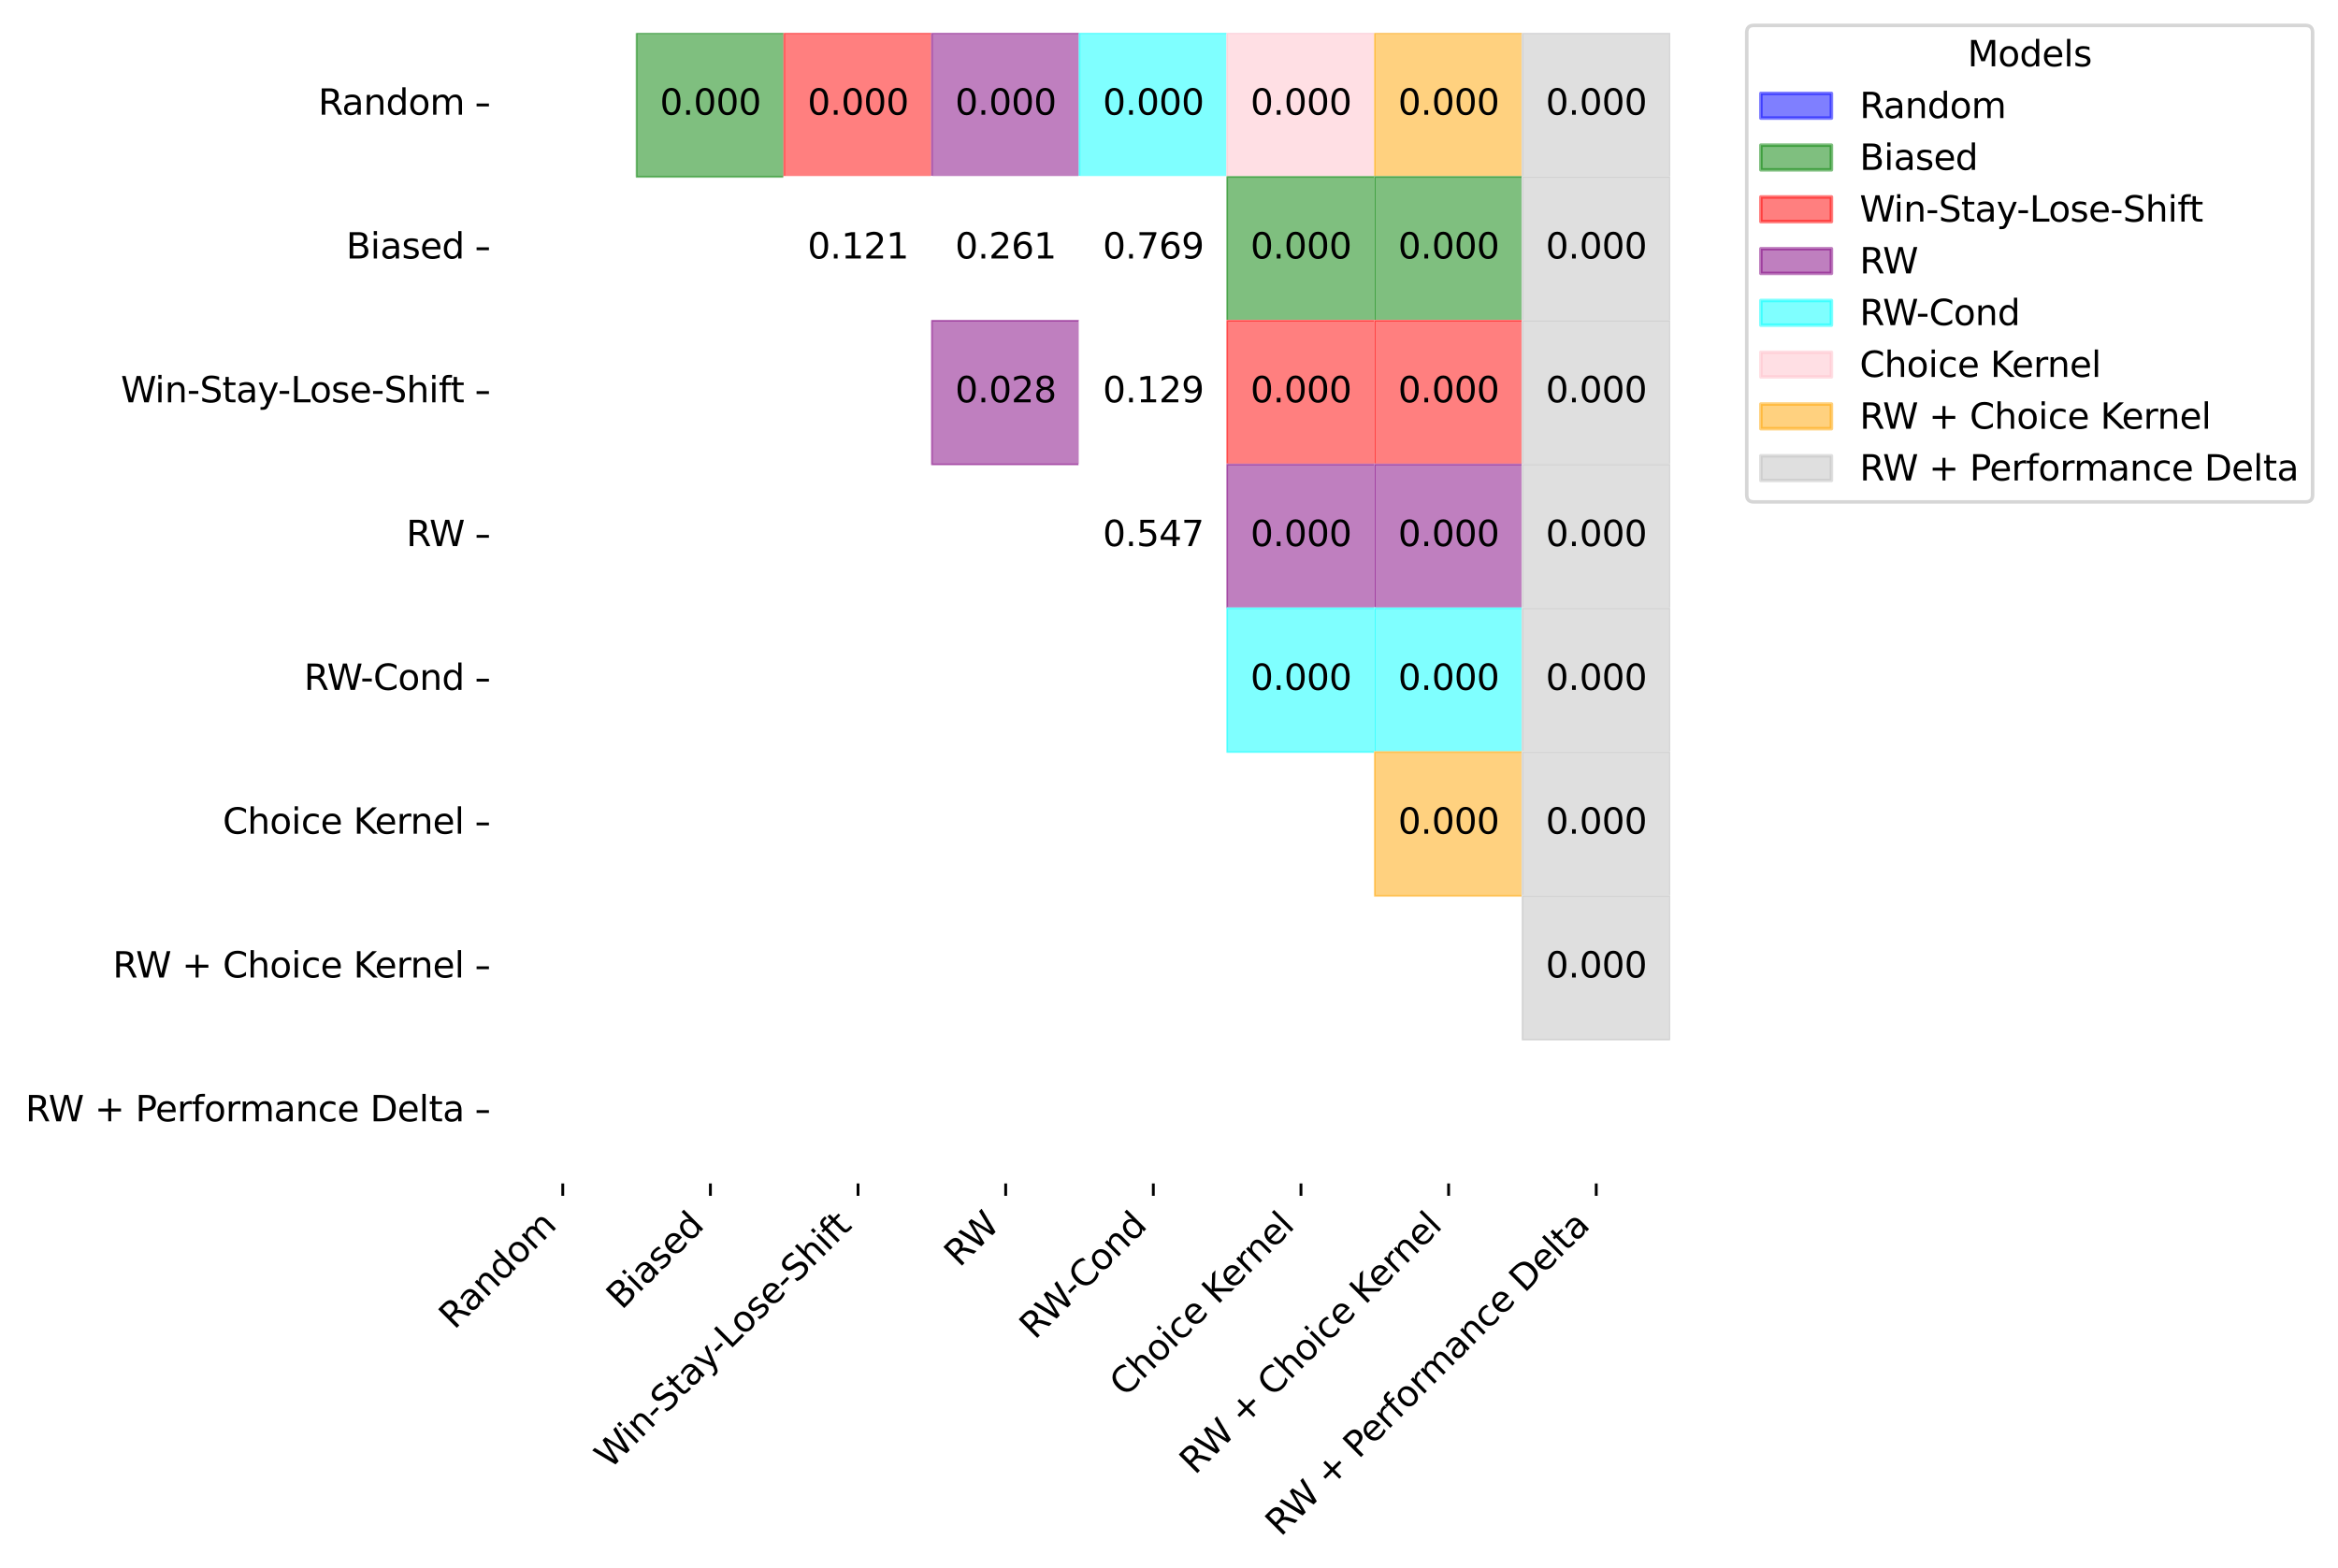 <?xml version="1.0" encoding="utf-8" standalone="no"?>
<!DOCTYPE svg PUBLIC "-//W3C//DTD SVG 1.1//EN"
  "http://www.w3.org/Graphics/SVG/1.1/DTD/svg11.dtd">
<svg xmlns:xlink="http://www.w3.org/1999/xlink" width="662.727pt" height="444.539pt" viewBox="0 0 662.727 444.539" xmlns="http://www.w3.org/2000/svg" version="1.1">
 <defs>
  <style type="text/css">*{stroke-linejoin: round; stroke-linecap: butt}</style>
 </defs>
 <g id="figure_1">
  <g id="patch_1">
   <path d="M 0 444.539 
L 662.727 444.539 
L 662.727 0 
L 0 0 
z
" style="fill: #ffffff"/>
  </g>
  <g id="axes_1">
   <g id="patch_2">
    <path d="M 138.594 335.536 
L 473.394 335.536 
L 473.394 9.376 
L 138.594 9.376 
z
" style="fill: #ffffff"/>
   </g>
   <g id="QuadMesh_1">
    <path d="M 138.594 9.376 
L 180.444 9.376 
L 180.444 50.146 
L 138.594 50.146 
L 138.594 9.376 
" clip-path="url(#pf0191ed717)" style="fill: none; stroke: #ffffff; stroke-width: 0.5"/>
    <path d="M 180.444 9.376 
L 222.294 9.376 
L 222.294 50.146 
L 180.444 50.146 
L 180.444 9.376 
" clip-path="url(#pf0191ed717)" style="fill: #3b4cc0; stroke: #ffffff; stroke-width: 0.5"/>
    <path d="M 222.294 9.376 
L 264.144 9.376 
L 264.144 50.146 
L 222.294 50.146 
L 222.294 9.376 
" clip-path="url(#pf0191ed717)" style="fill: #3b4cc0; stroke: #ffffff; stroke-width: 0.5"/>
    <path d="M 264.144 9.376 
L 305.994 9.376 
L 305.994 50.146 
L 264.144 50.146 
L 264.144 9.376 
" clip-path="url(#pf0191ed717)" style="fill: #3b4cc0; stroke: #ffffff; stroke-width: 0.5"/>
    <path d="M 305.994 9.376 
L 347.844 9.376 
L 347.844 50.146 
L 305.994 50.146 
L 305.994 9.376 
" clip-path="url(#pf0191ed717)" style="fill: #3b4cc0; stroke: #ffffff; stroke-width: 0.5"/>
    <path d="M 347.844 9.376 
L 389.694 9.376 
L 389.694 50.146 
L 347.844 50.146 
L 347.844 9.376 
" clip-path="url(#pf0191ed717)" style="fill: #3b4cc0; stroke: #ffffff; stroke-width: 0.5"/>
    <path d="M 389.694 9.376 
L 431.544 9.376 
L 431.544 50.146 
L 389.694 50.146 
L 389.694 9.376 
" clip-path="url(#pf0191ed717)" style="fill: #3b4cc0; stroke: #ffffff; stroke-width: 0.5"/>
    <path d="M 431.544 9.376 
L 473.394 9.376 
L 473.394 50.146 
L 431.544 50.146 
L 431.544 9.376 
" clip-path="url(#pf0191ed717)" style="fill: #3b4cc0; stroke: #ffffff; stroke-width: 0.5"/>
    <path d="M 138.594 50.146 
L 180.444 50.146 
L 180.444 90.916 
L 138.594 90.916 
L 138.594 50.146 
" clip-path="url(#pf0191ed717)" style="fill: none; stroke: #ffffff; stroke-width: 0.5"/>
    <path d="M 180.444 50.146 
L 222.294 50.146 
L 222.294 90.916 
L 180.444 90.916 
L 180.444 50.146 
" clip-path="url(#pf0191ed717)" style="fill: none; stroke: #ffffff; stroke-width: 0.5"/>
    <path d="M 222.294 50.146 
L 264.144 50.146 
L 264.144 90.916 
L 222.294 90.916 
L 222.294 50.146 
" clip-path="url(#pf0191ed717)" style="fill: #6c8ff1; stroke: #ffffff; stroke-width: 0.5"/>
    <path d="M 264.144 50.146 
L 305.994 50.146 
L 305.994 90.916 
L 264.144 90.916 
L 264.144 50.146 
" clip-path="url(#pf0191ed717)" style="fill: #adc9fd; stroke: #ffffff; stroke-width: 0.5"/>
    <path d="M 305.994 50.146 
L 347.844 50.146 
L 347.844 90.916 
L 305.994 90.916 
L 305.994 50.146 
" clip-path="url(#pf0191ed717)" style="fill: #b40426; stroke: #ffffff; stroke-width: 0.5"/>
    <path d="M 347.844 50.146 
L 389.694 50.146 
L 389.694 90.916 
L 347.844 90.916 
L 347.844 50.146 
" clip-path="url(#pf0191ed717)" style="fill: #3b4cc0; stroke: #ffffff; stroke-width: 0.5"/>
    <path d="M 389.694 50.146 
L 431.544 50.146 
L 431.544 90.916 
L 389.694 90.916 
L 389.694 50.146 
" clip-path="url(#pf0191ed717)" style="fill: #3b4cc0; stroke: #ffffff; stroke-width: 0.5"/>
    <path d="M 431.544 50.146 
L 473.394 50.146 
L 473.394 90.916 
L 431.544 90.916 
L 431.544 50.146 
" clip-path="url(#pf0191ed717)" style="fill: #3b4cc0; stroke: #ffffff; stroke-width: 0.5"/>
    <path d="M 138.594 90.916 
L 180.444 90.916 
L 180.444 131.686 
L 138.594 131.686 
L 138.594 90.916 
" clip-path="url(#pf0191ed717)" style="fill: none; stroke: #ffffff; stroke-width: 0.5"/>
    <path d="M 180.444 90.916 
L 222.294 90.916 
L 222.294 131.686 
L 180.444 131.686 
L 180.444 90.916 
" clip-path="url(#pf0191ed717)" style="fill: none; stroke: #ffffff; stroke-width: 0.5"/>
    <path d="M 222.294 90.916 
L 264.144 90.916 
L 264.144 131.686 
L 222.294 131.686 
L 222.294 90.916 
" clip-path="url(#pf0191ed717)" style="fill: none; stroke: #ffffff; stroke-width: 0.5"/>
    <path d="M 264.144 90.916 
L 305.994 90.916 
L 305.994 131.686 
L 264.144 131.686 
L 264.144 90.916 
" clip-path="url(#pf0191ed717)" style="fill: #455cce; stroke: #ffffff; stroke-width: 0.5"/>
    <path d="M 305.994 90.916 
L 347.844 90.916 
L 347.844 131.686 
L 305.994 131.686 
L 305.994 90.916 
" clip-path="url(#pf0191ed717)" style="fill: #6f92f3; stroke: #ffffff; stroke-width: 0.5"/>
    <path d="M 347.844 90.916 
L 389.694 90.916 
L 389.694 131.686 
L 347.844 131.686 
L 347.844 90.916 
" clip-path="url(#pf0191ed717)" style="fill: #3b4cc0; stroke: #ffffff; stroke-width: 0.5"/>
    <path d="M 389.694 90.916 
L 431.544 90.916 
L 431.544 131.686 
L 389.694 131.686 
L 389.694 90.916 
" clip-path="url(#pf0191ed717)" style="fill: #3b4cc0; stroke: #ffffff; stroke-width: 0.5"/>
    <path d="M 431.544 90.916 
L 473.394 90.916 
L 473.394 131.686 
L 431.544 131.686 
L 431.544 90.916 
" clip-path="url(#pf0191ed717)" style="fill: #3b4cc0; stroke: #ffffff; stroke-width: 0.5"/>
    <path d="M 138.594 131.686 
L 180.444 131.686 
L 180.444 172.456 
L 138.594 172.456 
L 138.594 131.686 
" clip-path="url(#pf0191ed717)" style="fill: none; stroke: #ffffff; stroke-width: 0.5"/>
    <path d="M 180.444 131.686 
L 222.294 131.686 
L 222.294 172.456 
L 180.444 172.456 
L 180.444 131.686 
" clip-path="url(#pf0191ed717)" style="fill: none; stroke: #ffffff; stroke-width: 0.5"/>
    <path d="M 222.294 131.686 
L 264.144 131.686 
L 264.144 172.456 
L 222.294 172.456 
L 222.294 131.686 
" clip-path="url(#pf0191ed717)" style="fill: none; stroke: #ffffff; stroke-width: 0.5"/>
    <path d="M 264.144 131.686 
L 305.994 131.686 
L 305.994 172.456 
L 264.144 172.456 
L 264.144 131.686 
" clip-path="url(#pf0191ed717)" style="fill: none; stroke: #ffffff; stroke-width: 0.5"/>
    <path d="M 305.994 131.686 
L 347.844 131.686 
L 347.844 172.456 
L 305.994 172.456 
L 305.994 131.686 
" clip-path="url(#pf0191ed717)" style="fill: #f7a889; stroke: #ffffff; stroke-width: 0.5"/>
    <path d="M 347.844 131.686 
L 389.694 131.686 
L 389.694 172.456 
L 347.844 172.456 
L 347.844 131.686 
" clip-path="url(#pf0191ed717)" style="fill: #3b4cc0; stroke: #ffffff; stroke-width: 0.5"/>
    <path d="M 389.694 131.686 
L 431.544 131.686 
L 431.544 172.456 
L 389.694 172.456 
L 389.694 131.686 
" clip-path="url(#pf0191ed717)" style="fill: #3b4cc0; stroke: #ffffff; stroke-width: 0.5"/>
    <path d="M 431.544 131.686 
L 473.394 131.686 
L 473.394 172.456 
L 431.544 172.456 
L 431.544 131.686 
" clip-path="url(#pf0191ed717)" style="fill: #3b4cc0; stroke: #ffffff; stroke-width: 0.5"/>
    <path d="M 138.594 172.456 
L 180.444 172.456 
L 180.444 213.226 
L 138.594 213.226 
L 138.594 172.456 
" clip-path="url(#pf0191ed717)" style="fill: none; stroke: #ffffff; stroke-width: 0.5"/>
    <path d="M 180.444 172.456 
L 222.294 172.456 
L 222.294 213.226 
L 180.444 213.226 
L 180.444 172.456 
" clip-path="url(#pf0191ed717)" style="fill: none; stroke: #ffffff; stroke-width: 0.5"/>
    <path d="M 222.294 172.456 
L 264.144 172.456 
L 264.144 213.226 
L 222.294 213.226 
L 222.294 172.456 
" clip-path="url(#pf0191ed717)" style="fill: none; stroke: #ffffff; stroke-width: 0.5"/>
    <path d="M 264.144 172.456 
L 305.994 172.456 
L 305.994 213.226 
L 264.144 213.226 
L 264.144 172.456 
" clip-path="url(#pf0191ed717)" style="fill: none; stroke: #ffffff; stroke-width: 0.5"/>
    <path d="M 305.994 172.456 
L 347.844 172.456 
L 347.844 213.226 
L 305.994 213.226 
L 305.994 172.456 
" clip-path="url(#pf0191ed717)" style="fill: none; stroke: #ffffff; stroke-width: 0.5"/>
    <path d="M 347.844 172.456 
L 389.694 172.456 
L 389.694 213.226 
L 347.844 213.226 
L 347.844 172.456 
" clip-path="url(#pf0191ed717)" style="fill: #3b4cc0; stroke: #ffffff; stroke-width: 0.5"/>
    <path d="M 389.694 172.456 
L 431.544 172.456 
L 431.544 213.226 
L 389.694 213.226 
L 389.694 172.456 
" clip-path="url(#pf0191ed717)" style="fill: #3b4cc0; stroke: #ffffff; stroke-width: 0.5"/>
    <path d="M 431.544 172.456 
L 473.394 172.456 
L 473.394 213.226 
L 431.544 213.226 
L 431.544 172.456 
" clip-path="url(#pf0191ed717)" style="fill: #3b4cc0; stroke: #ffffff; stroke-width: 0.5"/>
    <path d="M 138.594 213.226 
L 180.444 213.226 
L 180.444 253.996 
L 138.594 253.996 
L 138.594 213.226 
" clip-path="url(#pf0191ed717)" style="fill: none; stroke: #ffffff; stroke-width: 0.5"/>
    <path d="M 180.444 213.226 
L 222.294 213.226 
L 222.294 253.996 
L 180.444 253.996 
L 180.444 213.226 
" clip-path="url(#pf0191ed717)" style="fill: none; stroke: #ffffff; stroke-width: 0.5"/>
    <path d="M 222.294 213.226 
L 264.144 213.226 
L 264.144 253.996 
L 222.294 253.996 
L 222.294 213.226 
" clip-path="url(#pf0191ed717)" style="fill: none; stroke: #ffffff; stroke-width: 0.5"/>
    <path d="M 264.144 213.226 
L 305.994 213.226 
L 305.994 253.996 
L 264.144 253.996 
L 264.144 213.226 
" clip-path="url(#pf0191ed717)" style="fill: none; stroke: #ffffff; stroke-width: 0.5"/>
    <path d="M 305.994 213.226 
L 347.844 213.226 
L 347.844 253.996 
L 305.994 253.996 
L 305.994 213.226 
" clip-path="url(#pf0191ed717)" style="fill: none; stroke: #ffffff; stroke-width: 0.5"/>
    <path d="M 347.844 213.226 
L 389.694 213.226 
L 389.694 253.996 
L 347.844 253.996 
L 347.844 213.226 
" clip-path="url(#pf0191ed717)" style="fill: none; stroke: #ffffff; stroke-width: 0.5"/>
    <path d="M 389.694 213.226 
L 431.544 213.226 
L 431.544 253.996 
L 389.694 253.996 
L 389.694 213.226 
" clip-path="url(#pf0191ed717)" style="fill: #3b4cc0; stroke: #ffffff; stroke-width: 0.5"/>
    <path d="M 431.544 213.226 
L 473.394 213.226 
L 473.394 253.996 
L 431.544 253.996 
L 431.544 213.226 
" clip-path="url(#pf0191ed717)" style="fill: #3b4cc0; stroke: #ffffff; stroke-width: 0.5"/>
    <path d="M 138.594 253.996 
L 180.444 253.996 
L 180.444 294.766 
L 138.594 294.766 
L 138.594 253.996 
" clip-path="url(#pf0191ed717)" style="fill: none; stroke: #ffffff; stroke-width: 0.5"/>
    <path d="M 180.444 253.996 
L 222.294 253.996 
L 222.294 294.766 
L 180.444 294.766 
L 180.444 253.996 
" clip-path="url(#pf0191ed717)" style="fill: none; stroke: #ffffff; stroke-width: 0.5"/>
    <path d="M 222.294 253.996 
L 264.144 253.996 
L 264.144 294.766 
L 222.294 294.766 
L 222.294 253.996 
" clip-path="url(#pf0191ed717)" style="fill: none; stroke: #ffffff; stroke-width: 0.5"/>
    <path d="M 264.144 253.996 
L 305.994 253.996 
L 305.994 294.766 
L 264.144 294.766 
L 264.144 253.996 
" clip-path="url(#pf0191ed717)" style="fill: none; stroke: #ffffff; stroke-width: 0.5"/>
    <path d="M 305.994 253.996 
L 347.844 253.996 
L 347.844 294.766 
L 305.994 294.766 
L 305.994 253.996 
" clip-path="url(#pf0191ed717)" style="fill: none; stroke: #ffffff; stroke-width: 0.5"/>
    <path d="M 347.844 253.996 
L 389.694 253.996 
L 389.694 294.766 
L 347.844 294.766 
L 347.844 253.996 
" clip-path="url(#pf0191ed717)" style="fill: none; stroke: #ffffff; stroke-width: 0.5"/>
    <path d="M 389.694 253.996 
L 431.544 253.996 
L 431.544 294.766 
L 389.694 294.766 
L 389.694 253.996 
" clip-path="url(#pf0191ed717)" style="fill: none; stroke: #ffffff; stroke-width: 0.5"/>
    <path d="M 431.544 253.996 
L 473.394 253.996 
L 473.394 294.766 
L 431.544 294.766 
L 431.544 253.996 
" clip-path="url(#pf0191ed717)" style="fill: #3b4cc0; stroke: #ffffff; stroke-width: 0.5"/>
    <path d="M 138.594 294.766 
L 180.444 294.766 
L 180.444 335.536 
L 138.594 335.536 
L 138.594 294.766 
" clip-path="url(#pf0191ed717)" style="fill: none; stroke: #ffffff; stroke-width: 0.5"/>
    <path d="M 180.444 294.766 
L 222.294 294.766 
L 222.294 335.536 
L 180.444 335.536 
L 180.444 294.766 
" clip-path="url(#pf0191ed717)" style="fill: none; stroke: #ffffff; stroke-width: 0.5"/>
    <path d="M 222.294 294.766 
L 264.144 294.766 
L 264.144 335.536 
L 222.294 335.536 
L 222.294 294.766 
" clip-path="url(#pf0191ed717)" style="fill: none; stroke: #ffffff; stroke-width: 0.5"/>
    <path d="M 264.144 294.766 
L 305.994 294.766 
L 305.994 335.536 
L 264.144 335.536 
L 264.144 294.766 
" clip-path="url(#pf0191ed717)" style="fill: none; stroke: #ffffff; stroke-width: 0.5"/>
    <path d="M 305.994 294.766 
L 347.844 294.766 
L 347.844 335.536 
L 305.994 335.536 
L 305.994 294.766 
" clip-path="url(#pf0191ed717)" style="fill: none; stroke: #ffffff; stroke-width: 0.5"/>
    <path d="M 347.844 294.766 
L 389.694 294.766 
L 389.694 335.536 
L 347.844 335.536 
L 347.844 294.766 
" clip-path="url(#pf0191ed717)" style="fill: none; stroke: #ffffff; stroke-width: 0.5"/>
    <path d="M 389.694 294.766 
L 431.544 294.766 
L 431.544 335.536 
L 389.694 335.536 
L 389.694 294.766 
" clip-path="url(#pf0191ed717)" style="fill: none; stroke: #ffffff; stroke-width: 0.5"/>
    <path d="M 431.544 294.766 
L 473.394 294.766 
L 473.394 335.536 
L 431.544 335.536 
L 431.544 294.766 
" clip-path="url(#pf0191ed717)" style="fill: none; stroke: #ffffff; stroke-width: 0.5"/>
   </g>
   <g id="patch_3">
    <path d="M 180.444 9.376 
L 222.294 9.376 
L 222.294 50.146 
L 180.444 50.146 
z
" clip-path="url(#pf0191ed717)" style="fill: #ffffff; stroke: #ffffff; stroke-width: 0.5; stroke-linejoin: miter"/>
   </g>
   <g id="patch_4">
    <path d="M 180.444 9.376 
L 222.294 9.376 
L 222.294 50.146 
L 180.444 50.146 
z
" clip-path="url(#pf0191ed717)" style="fill: #008000; opacity: 0.5; stroke: #008000; stroke-width: 0.5; stroke-linejoin: miter"/>
   </g>
   <g id="patch_5">
    <path d="M 222.294 9.376 
L 264.144 9.376 
L 264.144 50.146 
L 222.294 50.146 
z
" clip-path="url(#pf0191ed717)" style="fill: #ffffff; stroke: #ffffff; stroke-width: 0.5; stroke-linejoin: miter"/>
   </g>
   <g id="patch_6">
    <path d="M 222.294 9.376 
L 264.144 9.376 
L 264.144 50.146 
L 222.294 50.146 
z
" clip-path="url(#pf0191ed717)" style="fill: #ff0000; opacity: 0.5; stroke: #ff0000; stroke-width: 0.5; stroke-linejoin: miter"/>
   </g>
   <g id="patch_7">
    <path d="M 264.144 9.376 
L 305.994 9.376 
L 305.994 50.146 
L 264.144 50.146 
z
" clip-path="url(#pf0191ed717)" style="fill: #ffffff; stroke: #ffffff; stroke-width: 0.5; stroke-linejoin: miter"/>
   </g>
   <g id="patch_8">
    <path d="M 264.144 9.376 
L 305.994 9.376 
L 305.994 50.146 
L 264.144 50.146 
z
" clip-path="url(#pf0191ed717)" style="fill: #800080; opacity: 0.5; stroke: #800080; stroke-width: 0.5; stroke-linejoin: miter"/>
   </g>
   <g id="patch_9">
    <path d="M 305.994 9.376 
L 347.844 9.376 
L 347.844 50.146 
L 305.994 50.146 
z
" clip-path="url(#pf0191ed717)" style="fill: #ffffff; stroke: #ffffff; stroke-width: 0.5; stroke-linejoin: miter"/>
   </g>
   <g id="patch_10">
    <path d="M 305.994 9.376 
L 347.844 9.376 
L 347.844 50.146 
L 305.994 50.146 
z
" clip-path="url(#pf0191ed717)" style="fill: #00ffff; opacity: 0.5; stroke: #00ffff; stroke-width: 0.5; stroke-linejoin: miter"/>
   </g>
   <g id="patch_11">
    <path d="M 347.844 9.376 
L 389.694 9.376 
L 389.694 50.146 
L 347.844 50.146 
z
" clip-path="url(#pf0191ed717)" style="fill: #ffffff; stroke: #ffffff; stroke-width: 0.5; stroke-linejoin: miter"/>
   </g>
   <g id="patch_12">
    <path d="M 347.844 9.376 
L 389.694 9.376 
L 389.694 50.146 
L 347.844 50.146 
z
" clip-path="url(#pf0191ed717)" style="fill: #ffc0cb; opacity: 0.5; stroke: #ffc0cb; stroke-width: 0.5; stroke-linejoin: miter"/>
   </g>
   <g id="patch_13">
    <path d="M 389.694 9.376 
L 431.544 9.376 
L 431.544 50.146 
L 389.694 50.146 
z
" clip-path="url(#pf0191ed717)" style="fill: #ffffff; stroke: #ffffff; stroke-width: 0.5; stroke-linejoin: miter"/>
   </g>
   <g id="patch_14">
    <path d="M 389.694 9.376 
L 431.544 9.376 
L 431.544 50.146 
L 389.694 50.146 
z
" clip-path="url(#pf0191ed717)" style="fill: #ffa500; opacity: 0.5; stroke: #ffa500; stroke-width: 0.5; stroke-linejoin: miter"/>
   </g>
   <g id="patch_15">
    <path d="M 431.544 9.376 
L 473.394 9.376 
L 473.394 50.146 
L 431.544 50.146 
z
" clip-path="url(#pf0191ed717)" style="fill: #ffffff; stroke: #ffffff; stroke-width: 0.5; stroke-linejoin: miter"/>
   </g>
   <g id="patch_16">
    <path d="M 431.544 9.376 
L 473.394 9.376 
L 473.394 50.146 
L 431.544 50.146 
z
" clip-path="url(#pf0191ed717)" style="fill: #c0c0c0; opacity: 0.5; stroke: #c0c0c0; stroke-width: 0.5; stroke-linejoin: miter"/>
   </g>
   <g id="patch_17">
    <path d="M 222.294 50.146 
L 264.144 50.146 
L 264.144 90.916 
L 222.294 90.916 
z
" clip-path="url(#pf0191ed717)" style="fill: #ffffff; stroke: #ffffff; stroke-width: 0.5; stroke-linejoin: miter"/>
   </g>
   <g id="patch_18">
    <path d="M 264.144 50.146 
L 305.994 50.146 
L 305.994 90.916 
L 264.144 90.916 
z
" clip-path="url(#pf0191ed717)" style="fill: #ffffff; stroke: #ffffff; stroke-width: 0.5; stroke-linejoin: miter"/>
   </g>
   <g id="patch_19">
    <path d="M 305.994 50.146 
L 347.844 50.146 
L 347.844 90.916 
L 305.994 90.916 
z
" clip-path="url(#pf0191ed717)" style="fill: #ffffff; stroke: #ffffff; stroke-width: 0.5; stroke-linejoin: miter"/>
   </g>
   <g id="patch_20">
    <path d="M 347.844 50.146 
L 389.694 50.146 
L 389.694 90.916 
L 347.844 90.916 
z
" clip-path="url(#pf0191ed717)" style="fill: #ffffff; stroke: #ffffff; stroke-width: 0.5; stroke-linejoin: miter"/>
   </g>
   <g id="patch_21">
    <path d="M 347.844 50.146 
L 389.694 50.146 
L 389.694 90.916 
L 347.844 90.916 
z
" clip-path="url(#pf0191ed717)" style="fill: #008000; opacity: 0.5; stroke: #008000; stroke-width: 0.5; stroke-linejoin: miter"/>
   </g>
   <g id="patch_22">
    <path d="M 389.694 50.146 
L 431.544 50.146 
L 431.544 90.916 
L 389.694 90.916 
z
" clip-path="url(#pf0191ed717)" style="fill: #ffffff; stroke: #ffffff; stroke-width: 0.5; stroke-linejoin: miter"/>
   </g>
   <g id="patch_23">
    <path d="M 389.694 50.146 
L 431.544 50.146 
L 431.544 90.916 
L 389.694 90.916 
z
" clip-path="url(#pf0191ed717)" style="fill: #008000; opacity: 0.5; stroke: #008000; stroke-width: 0.5; stroke-linejoin: miter"/>
   </g>
   <g id="patch_24">
    <path d="M 431.544 50.146 
L 473.394 50.146 
L 473.394 90.916 
L 431.544 90.916 
z
" clip-path="url(#pf0191ed717)" style="fill: #ffffff; stroke: #ffffff; stroke-width: 0.5; stroke-linejoin: miter"/>
   </g>
   <g id="patch_25">
    <path d="M 431.544 50.146 
L 473.394 50.146 
L 473.394 90.916 
L 431.544 90.916 
z
" clip-path="url(#pf0191ed717)" style="fill: #c0c0c0; opacity: 0.5; stroke: #c0c0c0; stroke-width: 0.5; stroke-linejoin: miter"/>
   </g>
   <g id="patch_26">
    <path d="M 264.144 90.916 
L 305.994 90.916 
L 305.994 131.686 
L 264.144 131.686 
z
" clip-path="url(#pf0191ed717)" style="fill: #ffffff; stroke: #ffffff; stroke-width: 0.5; stroke-linejoin: miter"/>
   </g>
   <g id="patch_27">
    <path d="M 264.144 90.916 
L 305.994 90.916 
L 305.994 131.686 
L 264.144 131.686 
z
" clip-path="url(#pf0191ed717)" style="fill: #800080; opacity: 0.5; stroke: #800080; stroke-width: 0.5; stroke-linejoin: miter"/>
   </g>
   <g id="patch_28">
    <path d="M 305.994 90.916 
L 347.844 90.916 
L 347.844 131.686 
L 305.994 131.686 
z
" clip-path="url(#pf0191ed717)" style="fill: #ffffff; stroke: #ffffff; stroke-width: 0.5; stroke-linejoin: miter"/>
   </g>
   <g id="patch_29">
    <path d="M 347.844 90.916 
L 389.694 90.916 
L 389.694 131.686 
L 347.844 131.686 
z
" clip-path="url(#pf0191ed717)" style="fill: #ffffff; stroke: #ffffff; stroke-width: 0.5; stroke-linejoin: miter"/>
   </g>
   <g id="patch_30">
    <path d="M 347.844 90.916 
L 389.694 90.916 
L 389.694 131.686 
L 347.844 131.686 
z
" clip-path="url(#pf0191ed717)" style="fill: #ff0000; opacity: 0.5; stroke: #ff0000; stroke-width: 0.5; stroke-linejoin: miter"/>
   </g>
   <g id="patch_31">
    <path d="M 389.694 90.916 
L 431.544 90.916 
L 431.544 131.686 
L 389.694 131.686 
z
" clip-path="url(#pf0191ed717)" style="fill: #ffffff; stroke: #ffffff; stroke-width: 0.5; stroke-linejoin: miter"/>
   </g>
   <g id="patch_32">
    <path d="M 389.694 90.916 
L 431.544 90.916 
L 431.544 131.686 
L 389.694 131.686 
z
" clip-path="url(#pf0191ed717)" style="fill: #ff0000; opacity: 0.5; stroke: #ff0000; stroke-width: 0.5; stroke-linejoin: miter"/>
   </g>
   <g id="patch_33">
    <path d="M 431.544 90.916 
L 473.394 90.916 
L 473.394 131.686 
L 431.544 131.686 
z
" clip-path="url(#pf0191ed717)" style="fill: #ffffff; stroke: #ffffff; stroke-width: 0.5; stroke-linejoin: miter"/>
   </g>
   <g id="patch_34">
    <path d="M 431.544 90.916 
L 473.394 90.916 
L 473.394 131.686 
L 431.544 131.686 
z
" clip-path="url(#pf0191ed717)" style="fill: #c0c0c0; opacity: 0.5; stroke: #c0c0c0; stroke-width: 0.5; stroke-linejoin: miter"/>
   </g>
   <g id="patch_35">
    <path d="M 305.994 131.686 
L 347.844 131.686 
L 347.844 172.456 
L 305.994 172.456 
z
" clip-path="url(#pf0191ed717)" style="fill: #ffffff; stroke: #ffffff; stroke-width: 0.5; stroke-linejoin: miter"/>
   </g>
   <g id="patch_36">
    <path d="M 347.844 131.686 
L 389.694 131.686 
L 389.694 172.456 
L 347.844 172.456 
z
" clip-path="url(#pf0191ed717)" style="fill: #ffffff; stroke: #ffffff; stroke-width: 0.5; stroke-linejoin: miter"/>
   </g>
   <g id="patch_37">
    <path d="M 347.844 131.686 
L 389.694 131.686 
L 389.694 172.456 
L 347.844 172.456 
z
" clip-path="url(#pf0191ed717)" style="fill: #800080; opacity: 0.5; stroke: #800080; stroke-width: 0.5; stroke-linejoin: miter"/>
   </g>
   <g id="patch_38">
    <path d="M 389.694 131.686 
L 431.544 131.686 
L 431.544 172.456 
L 389.694 172.456 
z
" clip-path="url(#pf0191ed717)" style="fill: #ffffff; stroke: #ffffff; stroke-width: 0.5; stroke-linejoin: miter"/>
   </g>
   <g id="patch_39">
    <path d="M 389.694 131.686 
L 431.544 131.686 
L 431.544 172.456 
L 389.694 172.456 
z
" clip-path="url(#pf0191ed717)" style="fill: #800080; opacity: 0.5; stroke: #800080; stroke-width: 0.5; stroke-linejoin: miter"/>
   </g>
   <g id="patch_40">
    <path d="M 431.544 131.686 
L 473.394 131.686 
L 473.394 172.456 
L 431.544 172.456 
z
" clip-path="url(#pf0191ed717)" style="fill: #ffffff; stroke: #ffffff; stroke-width: 0.5; stroke-linejoin: miter"/>
   </g>
   <g id="patch_41">
    <path d="M 431.544 131.686 
L 473.394 131.686 
L 473.394 172.456 
L 431.544 172.456 
z
" clip-path="url(#pf0191ed717)" style="fill: #c0c0c0; opacity: 0.5; stroke: #c0c0c0; stroke-width: 0.5; stroke-linejoin: miter"/>
   </g>
   <g id="patch_42">
    <path d="M 347.844 172.456 
L 389.694 172.456 
L 389.694 213.226 
L 347.844 213.226 
z
" clip-path="url(#pf0191ed717)" style="fill: #ffffff; stroke: #ffffff; stroke-width: 0.5; stroke-linejoin: miter"/>
   </g>
   <g id="patch_43">
    <path d="M 347.844 172.456 
L 389.694 172.456 
L 389.694 213.226 
L 347.844 213.226 
z
" clip-path="url(#pf0191ed717)" style="fill: #00ffff; opacity: 0.5; stroke: #00ffff; stroke-width: 0.5; stroke-linejoin: miter"/>
   </g>
   <g id="patch_44">
    <path d="M 389.694 172.456 
L 431.544 172.456 
L 431.544 213.226 
L 389.694 213.226 
z
" clip-path="url(#pf0191ed717)" style="fill: #ffffff; stroke: #ffffff; stroke-width: 0.5; stroke-linejoin: miter"/>
   </g>
   <g id="patch_45">
    <path d="M 389.694 172.456 
L 431.544 172.456 
L 431.544 213.226 
L 389.694 213.226 
z
" clip-path="url(#pf0191ed717)" style="fill: #00ffff; opacity: 0.5; stroke: #00ffff; stroke-width: 0.5; stroke-linejoin: miter"/>
   </g>
   <g id="patch_46">
    <path d="M 431.544 172.456 
L 473.394 172.456 
L 473.394 213.226 
L 431.544 213.226 
z
" clip-path="url(#pf0191ed717)" style="fill: #ffffff; stroke: #ffffff; stroke-width: 0.5; stroke-linejoin: miter"/>
   </g>
   <g id="patch_47">
    <path d="M 431.544 172.456 
L 473.394 172.456 
L 473.394 213.226 
L 431.544 213.226 
z
" clip-path="url(#pf0191ed717)" style="fill: #c0c0c0; opacity: 0.5; stroke: #c0c0c0; stroke-width: 0.5; stroke-linejoin: miter"/>
   </g>
   <g id="patch_48">
    <path d="M 389.694 213.226 
L 431.544 213.226 
L 431.544 253.996 
L 389.694 253.996 
z
" clip-path="url(#pf0191ed717)" style="fill: #ffffff; stroke: #ffffff; stroke-width: 0.5; stroke-linejoin: miter"/>
   </g>
   <g id="patch_49">
    <path d="M 389.694 213.226 
L 431.544 213.226 
L 431.544 253.996 
L 389.694 253.996 
z
" clip-path="url(#pf0191ed717)" style="fill: #ffa500; opacity: 0.5; stroke: #ffa500; stroke-width: 0.5; stroke-linejoin: miter"/>
   </g>
   <g id="patch_50">
    <path d="M 431.544 213.226 
L 473.394 213.226 
L 473.394 253.996 
L 431.544 253.996 
z
" clip-path="url(#pf0191ed717)" style="fill: #ffffff; stroke: #ffffff; stroke-width: 0.5; stroke-linejoin: miter"/>
   </g>
   <g id="patch_51">
    <path d="M 431.544 213.226 
L 473.394 213.226 
L 473.394 253.996 
L 431.544 253.996 
z
" clip-path="url(#pf0191ed717)" style="fill: #c0c0c0; opacity: 0.5; stroke: #c0c0c0; stroke-width: 0.5; stroke-linejoin: miter"/>
   </g>
   <g id="patch_52">
    <path d="M 431.544 253.996 
L 473.394 253.996 
L 473.394 294.766 
L 431.544 294.766 
z
" clip-path="url(#pf0191ed717)" style="fill: #ffffff; stroke: #ffffff; stroke-width: 0.5; stroke-linejoin: miter"/>
   </g>
   <g id="patch_53">
    <path d="M 431.544 253.996 
L 473.394 253.996 
L 473.394 294.766 
L 431.544 294.766 
z
" clip-path="url(#pf0191ed717)" style="fill: #c0c0c0; opacity: 0.5; stroke: #c0c0c0; stroke-width: 0.5; stroke-linejoin: miter"/>
   </g>
   <g id="matplotlib.axis_1">
    <g id="xtick_1">
     <g id="line2d_1">
      <defs>
       <path id="m800bf60b68" d="M 0 0 
L 0 3.5 
" style="stroke: #000000; stroke-width: 0.8"/>
      </defs>
      <g>
       <use xlink:href="#m800bf60b68" x="159.519" y="335.536" style="stroke: #000000; stroke-width: 0.8"/>
      </g>
     </g>
     <g id="text_1">
      <!-- Random -->
      <g transform="translate(128.776 377.18) rotate(-45) scale(0.1 -0.1)">
       <defs>
        <path id="DejaVuSans-52" d="M 2841 2188 
Q 3044 2119 3236 1894 
Q 3428 1669 3622 1275 
L 4263 0 
L 3584 0 
L 2988 1197 
Q 2756 1666 2539 1819 
Q 2322 1972 1947 1972 
L 1259 1972 
L 1259 0 
L 628 0 
L 628 4666 
L 2053 4666 
Q 2853 4666 3247 4331 
Q 3641 3997 3641 3322 
Q 3641 2881 3436 2590 
Q 3231 2300 2841 2188 
z
M 1259 4147 
L 1259 2491 
L 2053 2491 
Q 2509 2491 2742 2702 
Q 2975 2913 2975 3322 
Q 2975 3731 2742 3939 
Q 2509 4147 2053 4147 
L 1259 4147 
z
" transform="scale(0.016)"/>
        <path id="DejaVuSans-61" d="M 2194 1759 
Q 1497 1759 1228 1600 
Q 959 1441 959 1056 
Q 959 750 1161 570 
Q 1363 391 1709 391 
Q 2188 391 2477 730 
Q 2766 1069 2766 1631 
L 2766 1759 
L 2194 1759 
z
M 3341 1997 
L 3341 0 
L 2766 0 
L 2766 531 
Q 2569 213 2275 61 
Q 1981 -91 1556 -91 
Q 1019 -91 701 211 
Q 384 513 384 1019 
Q 384 1609 779 1909 
Q 1175 2209 1959 2209 
L 2766 2209 
L 2766 2266 
Q 2766 2663 2505 2880 
Q 2244 3097 1772 3097 
Q 1472 3097 1187 3025 
Q 903 2953 641 2809 
L 641 3341 
Q 956 3463 1253 3523 
Q 1550 3584 1831 3584 
Q 2591 3584 2966 3190 
Q 3341 2797 3341 1997 
z
" transform="scale(0.016)"/>
        <path id="DejaVuSans-6e" d="M 3513 2113 
L 3513 0 
L 2938 0 
L 2938 2094 
Q 2938 2591 2744 2837 
Q 2550 3084 2163 3084 
Q 1697 3084 1428 2787 
Q 1159 2491 1159 1978 
L 1159 0 
L 581 0 
L 581 3500 
L 1159 3500 
L 1159 2956 
Q 1366 3272 1645 3428 
Q 1925 3584 2291 3584 
Q 2894 3584 3203 3211 
Q 3513 2838 3513 2113 
z
" transform="scale(0.016)"/>
        <path id="DejaVuSans-64" d="M 2906 2969 
L 2906 4863 
L 3481 4863 
L 3481 0 
L 2906 0 
L 2906 525 
Q 2725 213 2448 61 
Q 2172 -91 1784 -91 
Q 1150 -91 751 415 
Q 353 922 353 1747 
Q 353 2572 751 3078 
Q 1150 3584 1784 3584 
Q 2172 3584 2448 3432 
Q 2725 3281 2906 2969 
z
M 947 1747 
Q 947 1113 1208 752 
Q 1469 391 1925 391 
Q 2381 391 2643 752 
Q 2906 1113 2906 1747 
Q 2906 2381 2643 2742 
Q 2381 3103 1925 3103 
Q 1469 3103 1208 2742 
Q 947 2381 947 1747 
z
" transform="scale(0.016)"/>
        <path id="DejaVuSans-6f" d="M 1959 3097 
Q 1497 3097 1228 2736 
Q 959 2375 959 1747 
Q 959 1119 1226 758 
Q 1494 397 1959 397 
Q 2419 397 2687 759 
Q 2956 1122 2956 1747 
Q 2956 2369 2687 2733 
Q 2419 3097 1959 3097 
z
M 1959 3584 
Q 2709 3584 3137 3096 
Q 3566 2609 3566 1747 
Q 3566 888 3137 398 
Q 2709 -91 1959 -91 
Q 1206 -91 779 398 
Q 353 888 353 1747 
Q 353 2609 779 3096 
Q 1206 3584 1959 3584 
z
" transform="scale(0.016)"/>
        <path id="DejaVuSans-6d" d="M 3328 2828 
Q 3544 3216 3844 3400 
Q 4144 3584 4550 3584 
Q 5097 3584 5394 3201 
Q 5691 2819 5691 2113 
L 5691 0 
L 5113 0 
L 5113 2094 
Q 5113 2597 4934 2840 
Q 4756 3084 4391 3084 
Q 3944 3084 3684 2787 
Q 3425 2491 3425 1978 
L 3425 0 
L 2847 0 
L 2847 2094 
Q 2847 2600 2669 2842 
Q 2491 3084 2119 3084 
Q 1678 3084 1418 2786 
Q 1159 2488 1159 1978 
L 1159 0 
L 581 0 
L 581 3500 
L 1159 3500 
L 1159 2956 
Q 1356 3278 1631 3431 
Q 1906 3584 2284 3584 
Q 2666 3584 2933 3390 
Q 3200 3197 3328 2828 
z
" transform="scale(0.016)"/>
       </defs>
       <use xlink:href="#DejaVuSans-52"/>
       <use xlink:href="#DejaVuSans-61" x="67.232"/>
       <use xlink:href="#DejaVuSans-6e" x="128.512"/>
       <use xlink:href="#DejaVuSans-64" x="191.891"/>
       <use xlink:href="#DejaVuSans-6f" x="255.367"/>
       <use xlink:href="#DejaVuSans-6d" x="316.549"/>
      </g>
     </g>
    </g>
    <g id="xtick_2">
     <g id="line2d_2">
      <g>
       <use xlink:href="#m800bf60b68" x="201.369" y="335.536" style="stroke: #000000; stroke-width: 0.8"/>
      </g>
     </g>
     <g id="text_2">
      <!-- Biased -->
      <g transform="translate(176.226 371.581) rotate(-45) scale(0.1 -0.1)">
       <defs>
        <path id="DejaVuSans-42" d="M 1259 2228 
L 1259 519 
L 2272 519 
Q 2781 519 3026 730 
Q 3272 941 3272 1375 
Q 3272 1813 3026 2020 
Q 2781 2228 2272 2228 
L 1259 2228 
z
M 1259 4147 
L 1259 2741 
L 2194 2741 
Q 2656 2741 2882 2914 
Q 3109 3088 3109 3444 
Q 3109 3797 2882 3972 
Q 2656 4147 2194 4147 
L 1259 4147 
z
M 628 4666 
L 2241 4666 
Q 2963 4666 3353 4366 
Q 3744 4066 3744 3513 
Q 3744 3084 3544 2831 
Q 3344 2578 2956 2516 
Q 3422 2416 3680 2098 
Q 3938 1781 3938 1306 
Q 3938 681 3513 340 
Q 3088 0 2303 0 
L 628 0 
L 628 4666 
z
" transform="scale(0.016)"/>
        <path id="DejaVuSans-69" d="M 603 3500 
L 1178 3500 
L 1178 0 
L 603 0 
L 603 3500 
z
M 603 4863 
L 1178 4863 
L 1178 4134 
L 603 4134 
L 603 4863 
z
" transform="scale(0.016)"/>
        <path id="DejaVuSans-73" d="M 2834 3397 
L 2834 2853 
Q 2591 2978 2328 3040 
Q 2066 3103 1784 3103 
Q 1356 3103 1142 2972 
Q 928 2841 928 2578 
Q 928 2378 1081 2264 
Q 1234 2150 1697 2047 
L 1894 2003 
Q 2506 1872 2764 1633 
Q 3022 1394 3022 966 
Q 3022 478 2636 193 
Q 2250 -91 1575 -91 
Q 1294 -91 989 -36 
Q 684 19 347 128 
L 347 722 
Q 666 556 975 473 
Q 1284 391 1588 391 
Q 1994 391 2212 530 
Q 2431 669 2431 922 
Q 2431 1156 2273 1281 
Q 2116 1406 1581 1522 
L 1381 1569 
Q 847 1681 609 1914 
Q 372 2147 372 2553 
Q 372 3047 722 3315 
Q 1072 3584 1716 3584 
Q 2034 3584 2315 3537 
Q 2597 3491 2834 3397 
z
" transform="scale(0.016)"/>
        <path id="DejaVuSans-65" d="M 3597 1894 
L 3597 1613 
L 953 1613 
Q 991 1019 1311 708 
Q 1631 397 2203 397 
Q 2534 397 2845 478 
Q 3156 559 3463 722 
L 3463 178 
Q 3153 47 2828 -22 
Q 2503 -91 2169 -91 
Q 1331 -91 842 396 
Q 353 884 353 1716 
Q 353 2575 817 3079 
Q 1281 3584 2069 3584 
Q 2775 3584 3186 3129 
Q 3597 2675 3597 1894 
z
M 3022 2063 
Q 3016 2534 2758 2815 
Q 2500 3097 2075 3097 
Q 1594 3097 1305 2825 
Q 1016 2553 972 2059 
L 3022 2063 
z
" transform="scale(0.016)"/>
       </defs>
       <use xlink:href="#DejaVuSans-42"/>
       <use xlink:href="#DejaVuSans-69" x="68.604"/>
       <use xlink:href="#DejaVuSans-61" x="96.387"/>
       <use xlink:href="#DejaVuSans-73" x="157.666"/>
       <use xlink:href="#DejaVuSans-65" x="209.766"/>
       <use xlink:href="#DejaVuSans-64" x="271.289"/>
      </g>
     </g>
    </g>
    <g id="xtick_3">
     <g id="line2d_3">
      <g>
       <use xlink:href="#m800bf60b68" x="243.219" y="335.536" style="stroke: #000000; stroke-width: 0.8"/>
      </g>
     </g>
     <g id="text_3">
      <!-- Win-Stay-Lose-Shift -->
      <g transform="translate(172.911 416.745) rotate(-45) scale(0.1 -0.1)">
       <defs>
        <path id="DejaVuSans-57" d="M 213 4666 
L 850 4666 
L 1831 722 
L 2809 4666 
L 3519 4666 
L 4500 722 
L 5478 4666 
L 6119 4666 
L 4947 0 
L 4153 0 
L 3169 4050 
L 2175 0 
L 1381 0 
L 213 4666 
z
" transform="scale(0.016)"/>
        <path id="DejaVuSans-2d" d="M 313 2009 
L 1997 2009 
L 1997 1497 
L 313 1497 
L 313 2009 
z
" transform="scale(0.016)"/>
        <path id="DejaVuSans-53" d="M 3425 4513 
L 3425 3897 
Q 3066 4069 2747 4153 
Q 2428 4238 2131 4238 
Q 1616 4238 1336 4038 
Q 1056 3838 1056 3469 
Q 1056 3159 1242 3001 
Q 1428 2844 1947 2747 
L 2328 2669 
Q 3034 2534 3370 2195 
Q 3706 1856 3706 1288 
Q 3706 609 3251 259 
Q 2797 -91 1919 -91 
Q 1588 -91 1214 -16 
Q 841 59 441 206 
L 441 856 
Q 825 641 1194 531 
Q 1563 422 1919 422 
Q 2459 422 2753 634 
Q 3047 847 3047 1241 
Q 3047 1584 2836 1778 
Q 2625 1972 2144 2069 
L 1759 2144 
Q 1053 2284 737 2584 
Q 422 2884 422 3419 
Q 422 4038 858 4394 
Q 1294 4750 2059 4750 
Q 2388 4750 2728 4690 
Q 3069 4631 3425 4513 
z
" transform="scale(0.016)"/>
        <path id="DejaVuSans-74" d="M 1172 4494 
L 1172 3500 
L 2356 3500 
L 2356 3053 
L 1172 3053 
L 1172 1153 
Q 1172 725 1289 603 
Q 1406 481 1766 481 
L 2356 481 
L 2356 0 
L 1766 0 
Q 1100 0 847 248 
Q 594 497 594 1153 
L 594 3053 
L 172 3053 
L 172 3500 
L 594 3500 
L 594 4494 
L 1172 4494 
z
" transform="scale(0.016)"/>
        <path id="DejaVuSans-79" d="M 2059 -325 
Q 1816 -950 1584 -1140 
Q 1353 -1331 966 -1331 
L 506 -1331 
L 506 -850 
L 844 -850 
Q 1081 -850 1212 -737 
Q 1344 -625 1503 -206 
L 1606 56 
L 191 3500 
L 800 3500 
L 1894 763 
L 2988 3500 
L 3597 3500 
L 2059 -325 
z
" transform="scale(0.016)"/>
        <path id="DejaVuSans-4c" d="M 628 4666 
L 1259 4666 
L 1259 531 
L 3531 531 
L 3531 0 
L 628 0 
L 628 4666 
z
" transform="scale(0.016)"/>
        <path id="DejaVuSans-68" d="M 3513 2113 
L 3513 0 
L 2938 0 
L 2938 2094 
Q 2938 2591 2744 2837 
Q 2550 3084 2163 3084 
Q 1697 3084 1428 2787 
Q 1159 2491 1159 1978 
L 1159 0 
L 581 0 
L 581 4863 
L 1159 4863 
L 1159 2956 
Q 1366 3272 1645 3428 
Q 1925 3584 2291 3584 
Q 2894 3584 3203 3211 
Q 3513 2838 3513 2113 
z
" transform="scale(0.016)"/>
        <path id="DejaVuSans-66" d="M 2375 4863 
L 2375 4384 
L 1825 4384 
Q 1516 4384 1395 4259 
Q 1275 4134 1275 3809 
L 1275 3500 
L 2222 3500 
L 2222 3053 
L 1275 3053 
L 1275 0 
L 697 0 
L 697 3053 
L 147 3053 
L 147 3500 
L 697 3500 
L 697 3744 
Q 697 4328 969 4595 
Q 1241 4863 1831 4863 
L 2375 4863 
z
" transform="scale(0.016)"/>
       </defs>
       <use xlink:href="#DejaVuSans-57"/>
       <use xlink:href="#DejaVuSans-69" x="96.627"/>
       <use xlink:href="#DejaVuSans-6e" x="124.41"/>
       <use xlink:href="#DejaVuSans-2d" x="187.789"/>
       <use xlink:href="#DejaVuSans-53" x="223.873"/>
       <use xlink:href="#DejaVuSans-74" x="287.35"/>
       <use xlink:href="#DejaVuSans-61" x="326.559"/>
       <use xlink:href="#DejaVuSans-79" x="387.838"/>
       <use xlink:href="#DejaVuSans-2d" x="445.268"/>
       <use xlink:href="#DejaVuSans-4c" x="481.352"/>
       <use xlink:href="#DejaVuSans-6f" x="535.314"/>
       <use xlink:href="#DejaVuSans-73" x="596.496"/>
       <use xlink:href="#DejaVuSans-65" x="648.596"/>
       <use xlink:href="#DejaVuSans-2d" x="710.119"/>
       <use xlink:href="#DejaVuSans-53" x="746.203"/>
       <use xlink:href="#DejaVuSans-68" x="809.68"/>
       <use xlink:href="#DejaVuSans-69" x="873.059"/>
       <use xlink:href="#DejaVuSans-66" x="900.842"/>
       <use xlink:href="#DejaVuSans-74" x="934.297"/>
      </g>
     </g>
    </g>
    <g id="xtick_4">
     <g id="line2d_4">
      <g>
       <use xlink:href="#m800bf60b68" x="285.069" y="335.536" style="stroke: #000000; stroke-width: 0.8"/>
      </g>
     </g>
     <g id="text_4">
      <!-- RW -->
      <g transform="translate(271.976 359.53) rotate(-45) scale(0.1 -0.1)">
       <use xlink:href="#DejaVuSans-52"/>
       <use xlink:href="#DejaVuSans-57" x="65.482"/>
      </g>
     </g>
    </g>
    <g id="xtick_5">
     <g id="line2d_5">
      <g>
       <use xlink:href="#m800bf60b68" x="326.919" y="335.536" style="stroke: #000000; stroke-width: 0.8"/>
      </g>
     </g>
     <g id="text_5">
      <!-- RW-Cond -->
      <g transform="translate(293.323 380.033) rotate(-45) scale(0.1 -0.1)">
       <defs>
        <path id="DejaVuSans-43" d="M 4122 4306 
L 4122 3641 
Q 3803 3938 3442 4084 
Q 3081 4231 2675 4231 
Q 1875 4231 1450 3742 
Q 1025 3253 1025 2328 
Q 1025 1406 1450 917 
Q 1875 428 2675 428 
Q 3081 428 3442 575 
Q 3803 722 4122 1019 
L 4122 359 
Q 3791 134 3420 21 
Q 3050 -91 2638 -91 
Q 1578 -91 968 557 
Q 359 1206 359 2328 
Q 359 3453 968 4101 
Q 1578 4750 2638 4750 
Q 3056 4750 3426 4639 
Q 3797 4528 4122 4306 
z
" transform="scale(0.016)"/>
       </defs>
       <use xlink:href="#DejaVuSans-52"/>
       <use xlink:href="#DejaVuSans-57" x="65.482"/>
       <use xlink:href="#DejaVuSans-2d" x="160.359"/>
       <use xlink:href="#DejaVuSans-43" x="196.443"/>
       <use xlink:href="#DejaVuSans-6f" x="266.268"/>
       <use xlink:href="#DejaVuSans-6e" x="327.449"/>
       <use xlink:href="#DejaVuSans-64" x="390.828"/>
      </g>
     </g>
    </g>
    <g id="xtick_6">
     <g id="line2d_6">
      <g>
       <use xlink:href="#m800bf60b68" x="368.769" y="335.536" style="stroke: #000000; stroke-width: 0.8"/>
      </g>
     </g>
     <g id="text_6">
      <!-- Choice Kernel -->
      <g transform="translate(318.888 396.319) rotate(-45) scale(0.1 -0.1)">
       <defs>
        <path id="DejaVuSans-63" d="M 3122 3366 
L 3122 2828 
Q 2878 2963 2633 3030 
Q 2388 3097 2138 3097 
Q 1578 3097 1268 2742 
Q 959 2388 959 1747 
Q 959 1106 1268 751 
Q 1578 397 2138 397 
Q 2388 397 2633 464 
Q 2878 531 3122 666 
L 3122 134 
Q 2881 22 2623 -34 
Q 2366 -91 2075 -91 
Q 1284 -91 818 406 
Q 353 903 353 1747 
Q 353 2603 823 3093 
Q 1294 3584 2113 3584 
Q 2378 3584 2631 3529 
Q 2884 3475 3122 3366 
z
" transform="scale(0.016)"/>
        <path id="DejaVuSans-20" transform="scale(0.016)"/>
        <path id="DejaVuSans-4b" d="M 628 4666 
L 1259 4666 
L 1259 2694 
L 3353 4666 
L 4166 4666 
L 1850 2491 
L 4331 0 
L 3500 0 
L 1259 2247 
L 1259 0 
L 628 0 
L 628 4666 
z
" transform="scale(0.016)"/>
        <path id="DejaVuSans-72" d="M 2631 2963 
Q 2534 3019 2420 3045 
Q 2306 3072 2169 3072 
Q 1681 3072 1420 2755 
Q 1159 2438 1159 1844 
L 1159 0 
L 581 0 
L 581 3500 
L 1159 3500 
L 1159 2956 
Q 1341 3275 1631 3429 
Q 1922 3584 2338 3584 
Q 2397 3584 2469 3576 
Q 2541 3569 2628 3553 
L 2631 2963 
z
" transform="scale(0.016)"/>
        <path id="DejaVuSans-6c" d="M 603 4863 
L 1178 4863 
L 1178 0 
L 603 0 
L 603 4863 
z
" transform="scale(0.016)"/>
       </defs>
       <use xlink:href="#DejaVuSans-43"/>
       <use xlink:href="#DejaVuSans-68" x="69.824"/>
       <use xlink:href="#DejaVuSans-6f" x="133.203"/>
       <use xlink:href="#DejaVuSans-69" x="194.385"/>
       <use xlink:href="#DejaVuSans-63" x="222.168"/>
       <use xlink:href="#DejaVuSans-65" x="277.148"/>
       <use xlink:href="#DejaVuSans-20" x="338.672"/>
       <use xlink:href="#DejaVuSans-4b" x="370.459"/>
       <use xlink:href="#DejaVuSans-65" x="431.035"/>
       <use xlink:href="#DejaVuSans-72" x="492.559"/>
       <use xlink:href="#DejaVuSans-6e" x="531.922"/>
       <use xlink:href="#DejaVuSans-65" x="595.301"/>
       <use xlink:href="#DejaVuSans-6c" x="656.824"/>
      </g>
     </g>
    </g>
    <g id="xtick_7">
     <g id="line2d_7">
      <g>
       <use xlink:href="#m800bf60b68" x="410.619" y="335.536" style="stroke: #000000; stroke-width: 0.8"/>
      </g>
     </g>
     <g id="text_7">
      <!-- RW + Choice Kernel -->
      <g transform="translate(338.696 418.361) rotate(-45) scale(0.1 -0.1)">
       <defs>
        <path id="DejaVuSans-2b" d="M 2944 4013 
L 2944 2272 
L 4684 2272 
L 4684 1741 
L 2944 1741 
L 2944 0 
L 2419 0 
L 2419 1741 
L 678 1741 
L 678 2272 
L 2419 2272 
L 2419 4013 
L 2944 4013 
z
" transform="scale(0.016)"/>
       </defs>
       <use xlink:href="#DejaVuSans-52"/>
       <use xlink:href="#DejaVuSans-57" x="65.482"/>
       <use xlink:href="#DejaVuSans-20" x="164.359"/>
       <use xlink:href="#DejaVuSans-2b" x="196.146"/>
       <use xlink:href="#DejaVuSans-20" x="279.936"/>
       <use xlink:href="#DejaVuSans-43" x="311.723"/>
       <use xlink:href="#DejaVuSans-68" x="381.547"/>
       <use xlink:href="#DejaVuSans-6f" x="444.926"/>
       <use xlink:href="#DejaVuSans-69" x="506.107"/>
       <use xlink:href="#DejaVuSans-63" x="533.891"/>
       <use xlink:href="#DejaVuSans-65" x="588.871"/>
       <use xlink:href="#DejaVuSans-20" x="650.395"/>
       <use xlink:href="#DejaVuSans-4b" x="682.182"/>
       <use xlink:href="#DejaVuSans-65" x="742.758"/>
       <use xlink:href="#DejaVuSans-72" x="804.281"/>
       <use xlink:href="#DejaVuSans-6e" x="843.645"/>
       <use xlink:href="#DejaVuSans-65" x="907.023"/>
       <use xlink:href="#DejaVuSans-6c" x="968.547"/>
      </g>
     </g>
    </g>
    <g id="xtick_8">
     <g id="line2d_8">
      <g>
       <use xlink:href="#m800bf60b68" x="452.469" y="335.536" style="stroke: #000000; stroke-width: 0.8"/>
      </g>
     </g>
     <g id="text_8">
      <!-- RW + Performance Delta -->
      <g transform="translate(363.039 435.868) rotate(-45) scale(0.1 -0.1)">
       <defs>
        <path id="DejaVuSans-50" d="M 1259 4147 
L 1259 2394 
L 2053 2394 
Q 2494 2394 2734 2622 
Q 2975 2850 2975 3272 
Q 2975 3691 2734 3919 
Q 2494 4147 2053 4147 
L 1259 4147 
z
M 628 4666 
L 2053 4666 
Q 2838 4666 3239 4311 
Q 3641 3956 3641 3272 
Q 3641 2581 3239 2228 
Q 2838 1875 2053 1875 
L 1259 1875 
L 1259 0 
L 628 0 
L 628 4666 
z
" transform="scale(0.016)"/>
        <path id="DejaVuSans-44" d="M 1259 4147 
L 1259 519 
L 2022 519 
Q 2988 519 3436 956 
Q 3884 1394 3884 2338 
Q 3884 3275 3436 3711 
Q 2988 4147 2022 4147 
L 1259 4147 
z
M 628 4666 
L 1925 4666 
Q 3281 4666 3915 4102 
Q 4550 3538 4550 2338 
Q 4550 1131 3912 565 
Q 3275 0 1925 0 
L 628 0 
L 628 4666 
z
" transform="scale(0.016)"/>
       </defs>
       <use xlink:href="#DejaVuSans-52"/>
       <use xlink:href="#DejaVuSans-57" x="65.482"/>
       <use xlink:href="#DejaVuSans-20" x="164.359"/>
       <use xlink:href="#DejaVuSans-2b" x="196.146"/>
       <use xlink:href="#DejaVuSans-20" x="279.936"/>
       <use xlink:href="#DejaVuSans-50" x="311.723"/>
       <use xlink:href="#DejaVuSans-65" x="368.4"/>
       <use xlink:href="#DejaVuSans-72" x="429.924"/>
       <use xlink:href="#DejaVuSans-66" x="471.037"/>
       <use xlink:href="#DejaVuSans-6f" x="506.242"/>
       <use xlink:href="#DejaVuSans-72" x="567.424"/>
       <use xlink:href="#DejaVuSans-6d" x="606.787"/>
       <use xlink:href="#DejaVuSans-61" x="704.199"/>
       <use xlink:href="#DejaVuSans-6e" x="765.479"/>
       <use xlink:href="#DejaVuSans-63" x="828.857"/>
       <use xlink:href="#DejaVuSans-65" x="883.838"/>
       <use xlink:href="#DejaVuSans-20" x="945.361"/>
       <use xlink:href="#DejaVuSans-44" x="977.148"/>
       <use xlink:href="#DejaVuSans-65" x="1054.15"/>
       <use xlink:href="#DejaVuSans-6c" x="1115.674"/>
       <use xlink:href="#DejaVuSans-74" x="1143.457"/>
       <use xlink:href="#DejaVuSans-61" x="1182.666"/>
      </g>
     </g>
    </g>
   </g>
   <g id="matplotlib.axis_2">
    <g id="ytick_1">
     <g id="line2d_9">
      <defs>
       <path id="m4160e7431a" d="M 0 0 
L -3.5 0 
" style="stroke: #000000; stroke-width: 0.8"/>
      </defs>
      <g>
       <use xlink:href="#m4160e7431a" x="138.594" y="29.761" style="stroke: #000000; stroke-width: 0.8"/>
      </g>
     </g>
     <g id="text_9">
      <!-- Random -->
      <g transform="translate(90.197 32.52) scale(0.1 -0.1)">
       <use xlink:href="#DejaVuSans-52"/>
       <use xlink:href="#DejaVuSans-61" x="67.232"/>
       <use xlink:href="#DejaVuSans-6e" x="128.512"/>
       <use xlink:href="#DejaVuSans-64" x="191.891"/>
       <use xlink:href="#DejaVuSans-6f" x="255.367"/>
       <use xlink:href="#DejaVuSans-6d" x="316.549"/>
      </g>
     </g>
    </g>
    <g id="ytick_2">
     <g id="line2d_10">
      <g>
       <use xlink:href="#m4160e7431a" x="138.594" y="70.531" style="stroke: #000000; stroke-width: 0.8"/>
      </g>
     </g>
     <g id="text_10">
      <!-- Biased -->
      <g transform="translate(98.116 73.29) scale(0.1 -0.1)">
       <use xlink:href="#DejaVuSans-42"/>
       <use xlink:href="#DejaVuSans-69" x="68.604"/>
       <use xlink:href="#DejaVuSans-61" x="96.387"/>
       <use xlink:href="#DejaVuSans-73" x="157.666"/>
       <use xlink:href="#DejaVuSans-65" x="209.766"/>
       <use xlink:href="#DejaVuSans-64" x="271.289"/>
      </g>
     </g>
    </g>
    <g id="ytick_3">
     <g id="line2d_11">
      <g>
       <use xlink:href="#m4160e7431a" x="138.594" y="111.301" style="stroke: #000000; stroke-width: 0.8"/>
      </g>
     </g>
     <g id="text_11">
      <!-- Win-Stay-Lose-Shift -->
      <g transform="translate(34.244 114.06) scale(0.1 -0.1)">
       <use xlink:href="#DejaVuSans-57"/>
       <use xlink:href="#DejaVuSans-69" x="96.627"/>
       <use xlink:href="#DejaVuSans-6e" x="124.41"/>
       <use xlink:href="#DejaVuSans-2d" x="187.789"/>
       <use xlink:href="#DejaVuSans-53" x="223.873"/>
       <use xlink:href="#DejaVuSans-74" x="287.35"/>
       <use xlink:href="#DejaVuSans-61" x="326.559"/>
       <use xlink:href="#DejaVuSans-79" x="387.838"/>
       <use xlink:href="#DejaVuSans-2d" x="445.268"/>
       <use xlink:href="#DejaVuSans-4c" x="481.352"/>
       <use xlink:href="#DejaVuSans-6f" x="535.314"/>
       <use xlink:href="#DejaVuSans-73" x="596.496"/>
       <use xlink:href="#DejaVuSans-65" x="648.596"/>
       <use xlink:href="#DejaVuSans-2d" x="710.119"/>
       <use xlink:href="#DejaVuSans-53" x="746.203"/>
       <use xlink:href="#DejaVuSans-68" x="809.68"/>
       <use xlink:href="#DejaVuSans-69" x="873.059"/>
       <use xlink:href="#DejaVuSans-66" x="900.842"/>
       <use xlink:href="#DejaVuSans-74" x="934.297"/>
      </g>
     </g>
    </g>
    <g id="ytick_4">
     <g id="line2d_12">
      <g>
       <use xlink:href="#m4160e7431a" x="138.594" y="152.071" style="stroke: #000000; stroke-width: 0.8"/>
      </g>
     </g>
     <g id="text_12">
      <!-- RW -->
      <g transform="translate(115.158 154.83) scale(0.1 -0.1)">
       <use xlink:href="#DejaVuSans-52"/>
       <use xlink:href="#DejaVuSans-57" x="65.482"/>
      </g>
     </g>
    </g>
    <g id="ytick_5">
     <g id="line2d_13">
      <g>
       <use xlink:href="#m4160e7431a" x="138.594" y="192.841" style="stroke: #000000; stroke-width: 0.8"/>
      </g>
     </g>
     <g id="text_13">
      <!-- RW-Cond -->
      <g transform="translate(86.162 195.6) scale(0.1 -0.1)">
       <use xlink:href="#DejaVuSans-52"/>
       <use xlink:href="#DejaVuSans-57" x="65.482"/>
       <use xlink:href="#DejaVuSans-2d" x="160.359"/>
       <use xlink:href="#DejaVuSans-43" x="196.443"/>
       <use xlink:href="#DejaVuSans-6f" x="266.268"/>
       <use xlink:href="#DejaVuSans-6e" x="327.449"/>
       <use xlink:href="#DejaVuSans-64" x="390.828"/>
      </g>
     </g>
    </g>
    <g id="ytick_6">
     <g id="line2d_14">
      <g>
       <use xlink:href="#m4160e7431a" x="138.594" y="233.611" style="stroke: #000000; stroke-width: 0.8"/>
      </g>
     </g>
     <g id="text_14">
      <!-- Choice Kernel -->
      <g transform="translate(63.131 236.37) scale(0.1 -0.1)">
       <use xlink:href="#DejaVuSans-43"/>
       <use xlink:href="#DejaVuSans-68" x="69.824"/>
       <use xlink:href="#DejaVuSans-6f" x="133.203"/>
       <use xlink:href="#DejaVuSans-69" x="194.385"/>
       <use xlink:href="#DejaVuSans-63" x="222.168"/>
       <use xlink:href="#DejaVuSans-65" x="277.148"/>
       <use xlink:href="#DejaVuSans-20" x="338.672"/>
       <use xlink:href="#DejaVuSans-4b" x="370.459"/>
       <use xlink:href="#DejaVuSans-65" x="431.035"/>
       <use xlink:href="#DejaVuSans-72" x="492.559"/>
       <use xlink:href="#DejaVuSans-6e" x="531.922"/>
       <use xlink:href="#DejaVuSans-65" x="595.301"/>
       <use xlink:href="#DejaVuSans-6c" x="656.824"/>
      </g>
     </g>
    </g>
    <g id="ytick_7">
     <g id="line2d_15">
      <g>
       <use xlink:href="#m4160e7431a" x="138.594" y="274.381" style="stroke: #000000; stroke-width: 0.8"/>
      </g>
     </g>
     <g id="text_15">
      <!-- RW + Choice Kernel -->
      <g transform="translate(31.959 277.14) scale(0.1 -0.1)">
       <use xlink:href="#DejaVuSans-52"/>
       <use xlink:href="#DejaVuSans-57" x="65.482"/>
       <use xlink:href="#DejaVuSans-20" x="164.359"/>
       <use xlink:href="#DejaVuSans-2b" x="196.146"/>
       <use xlink:href="#DejaVuSans-20" x="279.936"/>
       <use xlink:href="#DejaVuSans-43" x="311.723"/>
       <use xlink:href="#DejaVuSans-68" x="381.547"/>
       <use xlink:href="#DejaVuSans-6f" x="444.926"/>
       <use xlink:href="#DejaVuSans-69" x="506.107"/>
       <use xlink:href="#DejaVuSans-63" x="533.891"/>
       <use xlink:href="#DejaVuSans-65" x="588.871"/>
       <use xlink:href="#DejaVuSans-20" x="650.395"/>
       <use xlink:href="#DejaVuSans-4b" x="682.182"/>
       <use xlink:href="#DejaVuSans-65" x="742.758"/>
       <use xlink:href="#DejaVuSans-72" x="804.281"/>
       <use xlink:href="#DejaVuSans-6e" x="843.645"/>
       <use xlink:href="#DejaVuSans-65" x="907.023"/>
       <use xlink:href="#DejaVuSans-6c" x="968.547"/>
      </g>
     </g>
    </g>
    <g id="ytick_8">
     <g id="line2d_16">
      <g>
       <use xlink:href="#m4160e7431a" x="138.594" y="315.151" style="stroke: #000000; stroke-width: 0.8"/>
      </g>
     </g>
     <g id="text_16">
      <!-- RW + Performance Delta -->
      <g transform="translate(7.2 317.91) scale(0.1 -0.1)">
       <use xlink:href="#DejaVuSans-52"/>
       <use xlink:href="#DejaVuSans-57" x="65.482"/>
       <use xlink:href="#DejaVuSans-20" x="164.359"/>
       <use xlink:href="#DejaVuSans-2b" x="196.146"/>
       <use xlink:href="#DejaVuSans-20" x="279.936"/>
       <use xlink:href="#DejaVuSans-50" x="311.723"/>
       <use xlink:href="#DejaVuSans-65" x="368.4"/>
       <use xlink:href="#DejaVuSans-72" x="429.924"/>
       <use xlink:href="#DejaVuSans-66" x="471.037"/>
       <use xlink:href="#DejaVuSans-6f" x="506.242"/>
       <use xlink:href="#DejaVuSans-72" x="567.424"/>
       <use xlink:href="#DejaVuSans-6d" x="606.787"/>
       <use xlink:href="#DejaVuSans-61" x="704.199"/>
       <use xlink:href="#DejaVuSans-6e" x="765.479"/>
       <use xlink:href="#DejaVuSans-63" x="828.857"/>
       <use xlink:href="#DejaVuSans-65" x="883.838"/>
       <use xlink:href="#DejaVuSans-20" x="945.361"/>
       <use xlink:href="#DejaVuSans-44" x="977.148"/>
       <use xlink:href="#DejaVuSans-65" x="1054.15"/>
       <use xlink:href="#DejaVuSans-6c" x="1115.674"/>
       <use xlink:href="#DejaVuSans-74" x="1143.457"/>
       <use xlink:href="#DejaVuSans-61" x="1182.666"/>
      </g>
     </g>
    </g>
   </g>
   <g id="text_17">
    <!-- 0.000 -->
    <g transform="translate(187.055 32.52) scale(0.1 -0.1)">
     <defs>
      <path id="DejaVuSans-30" d="M 2034 4250 
Q 1547 4250 1301 3770 
Q 1056 3291 1056 2328 
Q 1056 1369 1301 889 
Q 1547 409 2034 409 
Q 2525 409 2770 889 
Q 3016 1369 3016 2328 
Q 3016 3291 2770 3770 
Q 2525 4250 2034 4250 
z
M 2034 4750 
Q 2819 4750 3233 4129 
Q 3647 3509 3647 2328 
Q 3647 1150 3233 529 
Q 2819 -91 2034 -91 
Q 1250 -91 836 529 
Q 422 1150 422 2328 
Q 422 3509 836 4129 
Q 1250 4750 2034 4750 
z
" transform="scale(0.016)"/>
      <path id="DejaVuSans-2e" d="M 684 794 
L 1344 794 
L 1344 0 
L 684 0 
L 684 794 
z
" transform="scale(0.016)"/>
     </defs>
     <use xlink:href="#DejaVuSans-30"/>
     <use xlink:href="#DejaVuSans-2e" x="63.623"/>
     <use xlink:href="#DejaVuSans-30" x="95.41"/>
     <use xlink:href="#DejaVuSans-30" x="159.033"/>
     <use xlink:href="#DejaVuSans-30" x="222.656"/>
    </g>
   </g>
   <g id="text_18">
    <!-- 0.000 -->
    <g transform="translate(228.905 32.52) scale(0.1 -0.1)">
     <use xlink:href="#DejaVuSans-30"/>
     <use xlink:href="#DejaVuSans-2e" x="63.623"/>
     <use xlink:href="#DejaVuSans-30" x="95.41"/>
     <use xlink:href="#DejaVuSans-30" x="159.033"/>
     <use xlink:href="#DejaVuSans-30" x="222.656"/>
    </g>
   </g>
   <g id="text_19">
    <!-- 0.000 -->
    <g transform="translate(270.755 32.52) scale(0.1 -0.1)">
     <use xlink:href="#DejaVuSans-30"/>
     <use xlink:href="#DejaVuSans-2e" x="63.623"/>
     <use xlink:href="#DejaVuSans-30" x="95.41"/>
     <use xlink:href="#DejaVuSans-30" x="159.033"/>
     <use xlink:href="#DejaVuSans-30" x="222.656"/>
    </g>
   </g>
   <g id="text_20">
    <!-- 0.000 -->
    <g transform="translate(312.605 32.52) scale(0.1 -0.1)">
     <use xlink:href="#DejaVuSans-30"/>
     <use xlink:href="#DejaVuSans-2e" x="63.623"/>
     <use xlink:href="#DejaVuSans-30" x="95.41"/>
     <use xlink:href="#DejaVuSans-30" x="159.033"/>
     <use xlink:href="#DejaVuSans-30" x="222.656"/>
    </g>
   </g>
   <g id="text_21">
    <!-- 0.000 -->
    <g transform="translate(354.455 32.52) scale(0.1 -0.1)">
     <use xlink:href="#DejaVuSans-30"/>
     <use xlink:href="#DejaVuSans-2e" x="63.623"/>
     <use xlink:href="#DejaVuSans-30" x="95.41"/>
     <use xlink:href="#DejaVuSans-30" x="159.033"/>
     <use xlink:href="#DejaVuSans-30" x="222.656"/>
    </g>
   </g>
   <g id="text_22">
    <!-- 0.000 -->
    <g transform="translate(396.305 32.52) scale(0.1 -0.1)">
     <use xlink:href="#DejaVuSans-30"/>
     <use xlink:href="#DejaVuSans-2e" x="63.623"/>
     <use xlink:href="#DejaVuSans-30" x="95.41"/>
     <use xlink:href="#DejaVuSans-30" x="159.033"/>
     <use xlink:href="#DejaVuSans-30" x="222.656"/>
    </g>
   </g>
   <g id="text_23">
    <!-- 0.000 -->
    <g transform="translate(438.155 32.52) scale(0.1 -0.1)">
     <use xlink:href="#DejaVuSans-30"/>
     <use xlink:href="#DejaVuSans-2e" x="63.623"/>
     <use xlink:href="#DejaVuSans-30" x="95.41"/>
     <use xlink:href="#DejaVuSans-30" x="159.033"/>
     <use xlink:href="#DejaVuSans-30" x="222.656"/>
    </g>
   </g>
   <g id="text_24">
    <!-- 0.121 -->
    <g transform="translate(228.905 73.29) scale(0.1 -0.1)">
     <defs>
      <path id="DejaVuSans-31" d="M 794 531 
L 1825 531 
L 1825 4091 
L 703 3866 
L 703 4441 
L 1819 4666 
L 2450 4666 
L 2450 531 
L 3481 531 
L 3481 0 
L 794 0 
L 794 531 
z
" transform="scale(0.016)"/>
      <path id="DejaVuSans-32" d="M 1228 531 
L 3431 531 
L 3431 0 
L 469 0 
L 469 531 
Q 828 903 1448 1529 
Q 2069 2156 2228 2338 
Q 2531 2678 2651 2914 
Q 2772 3150 2772 3378 
Q 2772 3750 2511 3984 
Q 2250 4219 1831 4219 
Q 1534 4219 1204 4116 
Q 875 4013 500 3803 
L 500 4441 
Q 881 4594 1212 4672 
Q 1544 4750 1819 4750 
Q 2544 4750 2975 4387 
Q 3406 4025 3406 3419 
Q 3406 3131 3298 2873 
Q 3191 2616 2906 2266 
Q 2828 2175 2409 1742 
Q 1991 1309 1228 531 
z
" transform="scale(0.016)"/>
     </defs>
     <use xlink:href="#DejaVuSans-30"/>
     <use xlink:href="#DejaVuSans-2e" x="63.623"/>
     <use xlink:href="#DejaVuSans-31" x="95.41"/>
     <use xlink:href="#DejaVuSans-32" x="159.033"/>
     <use xlink:href="#DejaVuSans-31" x="222.656"/>
    </g>
   </g>
   <g id="text_25">
    <!-- 0.261 -->
    <g transform="translate(270.755 73.29) scale(0.1 -0.1)">
     <defs>
      <path id="DejaVuSans-36" d="M 2113 2584 
Q 1688 2584 1439 2293 
Q 1191 2003 1191 1497 
Q 1191 994 1439 701 
Q 1688 409 2113 409 
Q 2538 409 2786 701 
Q 3034 994 3034 1497 
Q 3034 2003 2786 2293 
Q 2538 2584 2113 2584 
z
M 3366 4563 
L 3366 3988 
Q 3128 4100 2886 4159 
Q 2644 4219 2406 4219 
Q 1781 4219 1451 3797 
Q 1122 3375 1075 2522 
Q 1259 2794 1537 2939 
Q 1816 3084 2150 3084 
Q 2853 3084 3261 2657 
Q 3669 2231 3669 1497 
Q 3669 778 3244 343 
Q 2819 -91 2113 -91 
Q 1303 -91 875 529 
Q 447 1150 447 2328 
Q 447 3434 972 4092 
Q 1497 4750 2381 4750 
Q 2619 4750 2861 4703 
Q 3103 4656 3366 4563 
z
" transform="scale(0.016)"/>
     </defs>
     <use xlink:href="#DejaVuSans-30"/>
     <use xlink:href="#DejaVuSans-2e" x="63.623"/>
     <use xlink:href="#DejaVuSans-32" x="95.41"/>
     <use xlink:href="#DejaVuSans-36" x="159.033"/>
     <use xlink:href="#DejaVuSans-31" x="222.656"/>
    </g>
   </g>
   <g id="text_26">
    <!-- 0.769 -->
    <g transform="translate(312.605 73.29) scale(0.1 -0.1)">
     <defs>
      <path id="DejaVuSans-37" d="M 525 4666 
L 3525 4666 
L 3525 4397 
L 1831 0 
L 1172 0 
L 2766 4134 
L 525 4134 
L 525 4666 
z
" transform="scale(0.016)"/>
      <path id="DejaVuSans-39" d="M 703 97 
L 703 672 
Q 941 559 1184 500 
Q 1428 441 1663 441 
Q 2288 441 2617 861 
Q 2947 1281 2994 2138 
Q 2813 1869 2534 1725 
Q 2256 1581 1919 1581 
Q 1219 1581 811 2004 
Q 403 2428 403 3163 
Q 403 3881 828 4315 
Q 1253 4750 1959 4750 
Q 2769 4750 3195 4129 
Q 3622 3509 3622 2328 
Q 3622 1225 3098 567 
Q 2575 -91 1691 -91 
Q 1453 -91 1209 -44 
Q 966 3 703 97 
z
M 1959 2075 
Q 2384 2075 2632 2365 
Q 2881 2656 2881 3163 
Q 2881 3666 2632 3958 
Q 2384 4250 1959 4250 
Q 1534 4250 1286 3958 
Q 1038 3666 1038 3163 
Q 1038 2656 1286 2365 
Q 1534 2075 1959 2075 
z
" transform="scale(0.016)"/>
     </defs>
     <use xlink:href="#DejaVuSans-30"/>
     <use xlink:href="#DejaVuSans-2e" x="63.623"/>
     <use xlink:href="#DejaVuSans-37" x="95.41"/>
     <use xlink:href="#DejaVuSans-36" x="159.033"/>
     <use xlink:href="#DejaVuSans-39" x="222.656"/>
    </g>
   </g>
   <g id="text_27">
    <!-- 0.000 -->
    <g transform="translate(354.455 73.29) scale(0.1 -0.1)">
     <use xlink:href="#DejaVuSans-30"/>
     <use xlink:href="#DejaVuSans-2e" x="63.623"/>
     <use xlink:href="#DejaVuSans-30" x="95.41"/>
     <use xlink:href="#DejaVuSans-30" x="159.033"/>
     <use xlink:href="#DejaVuSans-30" x="222.656"/>
    </g>
   </g>
   <g id="text_28">
    <!-- 0.000 -->
    <g transform="translate(396.305 73.29) scale(0.1 -0.1)">
     <use xlink:href="#DejaVuSans-30"/>
     <use xlink:href="#DejaVuSans-2e" x="63.623"/>
     <use xlink:href="#DejaVuSans-30" x="95.41"/>
     <use xlink:href="#DejaVuSans-30" x="159.033"/>
     <use xlink:href="#DejaVuSans-30" x="222.656"/>
    </g>
   </g>
   <g id="text_29">
    <!-- 0.000 -->
    <g transform="translate(438.155 73.29) scale(0.1 -0.1)">
     <use xlink:href="#DejaVuSans-30"/>
     <use xlink:href="#DejaVuSans-2e" x="63.623"/>
     <use xlink:href="#DejaVuSans-30" x="95.41"/>
     <use xlink:href="#DejaVuSans-30" x="159.033"/>
     <use xlink:href="#DejaVuSans-30" x="222.656"/>
    </g>
   </g>
   <g id="text_30">
    <!-- 0.028 -->
    <g transform="translate(270.755 114.06) scale(0.1 -0.1)">
     <defs>
      <path id="DejaVuSans-38" d="M 2034 2216 
Q 1584 2216 1326 1975 
Q 1069 1734 1069 1313 
Q 1069 891 1326 650 
Q 1584 409 2034 409 
Q 2484 409 2743 651 
Q 3003 894 3003 1313 
Q 3003 1734 2745 1975 
Q 2488 2216 2034 2216 
z
M 1403 2484 
Q 997 2584 770 2862 
Q 544 3141 544 3541 
Q 544 4100 942 4425 
Q 1341 4750 2034 4750 
Q 2731 4750 3128 4425 
Q 3525 4100 3525 3541 
Q 3525 3141 3298 2862 
Q 3072 2584 2669 2484 
Q 3125 2378 3379 2068 
Q 3634 1759 3634 1313 
Q 3634 634 3220 271 
Q 2806 -91 2034 -91 
Q 1263 -91 848 271 
Q 434 634 434 1313 
Q 434 1759 690 2068 
Q 947 2378 1403 2484 
z
M 1172 3481 
Q 1172 3119 1398 2916 
Q 1625 2713 2034 2713 
Q 2441 2713 2670 2916 
Q 2900 3119 2900 3481 
Q 2900 3844 2670 4047 
Q 2441 4250 2034 4250 
Q 1625 4250 1398 4047 
Q 1172 3844 1172 3481 
z
" transform="scale(0.016)"/>
     </defs>
     <use xlink:href="#DejaVuSans-30"/>
     <use xlink:href="#DejaVuSans-2e" x="63.623"/>
     <use xlink:href="#DejaVuSans-30" x="95.41"/>
     <use xlink:href="#DejaVuSans-32" x="159.033"/>
     <use xlink:href="#DejaVuSans-38" x="222.656"/>
    </g>
   </g>
   <g id="text_31">
    <!-- 0.129 -->
    <g transform="translate(312.605 114.06) scale(0.1 -0.1)">
     <use xlink:href="#DejaVuSans-30"/>
     <use xlink:href="#DejaVuSans-2e" x="63.623"/>
     <use xlink:href="#DejaVuSans-31" x="95.41"/>
     <use xlink:href="#DejaVuSans-32" x="159.033"/>
     <use xlink:href="#DejaVuSans-39" x="222.656"/>
    </g>
   </g>
   <g id="text_32">
    <!-- 0.000 -->
    <g transform="translate(354.455 114.06) scale(0.1 -0.1)">
     <use xlink:href="#DejaVuSans-30"/>
     <use xlink:href="#DejaVuSans-2e" x="63.623"/>
     <use xlink:href="#DejaVuSans-30" x="95.41"/>
     <use xlink:href="#DejaVuSans-30" x="159.033"/>
     <use xlink:href="#DejaVuSans-30" x="222.656"/>
    </g>
   </g>
   <g id="text_33">
    <!-- 0.000 -->
    <g transform="translate(396.305 114.06) scale(0.1 -0.1)">
     <use xlink:href="#DejaVuSans-30"/>
     <use xlink:href="#DejaVuSans-2e" x="63.623"/>
     <use xlink:href="#DejaVuSans-30" x="95.41"/>
     <use xlink:href="#DejaVuSans-30" x="159.033"/>
     <use xlink:href="#DejaVuSans-30" x="222.656"/>
    </g>
   </g>
   <g id="text_34">
    <!-- 0.000 -->
    <g transform="translate(438.155 114.06) scale(0.1 -0.1)">
     <use xlink:href="#DejaVuSans-30"/>
     <use xlink:href="#DejaVuSans-2e" x="63.623"/>
     <use xlink:href="#DejaVuSans-30" x="95.41"/>
     <use xlink:href="#DejaVuSans-30" x="159.033"/>
     <use xlink:href="#DejaVuSans-30" x="222.656"/>
    </g>
   </g>
   <g id="text_35">
    <!-- 0.547 -->
    <g transform="translate(312.605 154.83) scale(0.1 -0.1)">
     <defs>
      <path id="DejaVuSans-35" d="M 691 4666 
L 3169 4666 
L 3169 4134 
L 1269 4134 
L 1269 2991 
Q 1406 3038 1543 3061 
Q 1681 3084 1819 3084 
Q 2600 3084 3056 2656 
Q 3513 2228 3513 1497 
Q 3513 744 3044 326 
Q 2575 -91 1722 -91 
Q 1428 -91 1123 -41 
Q 819 9 494 109 
L 494 744 
Q 775 591 1075 516 
Q 1375 441 1709 441 
Q 2250 441 2565 725 
Q 2881 1009 2881 1497 
Q 2881 1984 2565 2268 
Q 2250 2553 1709 2553 
Q 1456 2553 1204 2497 
Q 953 2441 691 2322 
L 691 4666 
z
" transform="scale(0.016)"/>
      <path id="DejaVuSans-34" d="M 2419 4116 
L 825 1625 
L 2419 1625 
L 2419 4116 
z
M 2253 4666 
L 3047 4666 
L 3047 1625 
L 3713 1625 
L 3713 1100 
L 3047 1100 
L 3047 0 
L 2419 0 
L 2419 1100 
L 313 1100 
L 313 1709 
L 2253 4666 
z
" transform="scale(0.016)"/>
     </defs>
     <use xlink:href="#DejaVuSans-30"/>
     <use xlink:href="#DejaVuSans-2e" x="63.623"/>
     <use xlink:href="#DejaVuSans-35" x="95.41"/>
     <use xlink:href="#DejaVuSans-34" x="159.033"/>
     <use xlink:href="#DejaVuSans-37" x="222.656"/>
    </g>
   </g>
   <g id="text_36">
    <!-- 0.000 -->
    <g transform="translate(354.455 154.83) scale(0.1 -0.1)">
     <use xlink:href="#DejaVuSans-30"/>
     <use xlink:href="#DejaVuSans-2e" x="63.623"/>
     <use xlink:href="#DejaVuSans-30" x="95.41"/>
     <use xlink:href="#DejaVuSans-30" x="159.033"/>
     <use xlink:href="#DejaVuSans-30" x="222.656"/>
    </g>
   </g>
   <g id="text_37">
    <!-- 0.000 -->
    <g transform="translate(396.305 154.83) scale(0.1 -0.1)">
     <use xlink:href="#DejaVuSans-30"/>
     <use xlink:href="#DejaVuSans-2e" x="63.623"/>
     <use xlink:href="#DejaVuSans-30" x="95.41"/>
     <use xlink:href="#DejaVuSans-30" x="159.033"/>
     <use xlink:href="#DejaVuSans-30" x="222.656"/>
    </g>
   </g>
   <g id="text_38">
    <!-- 0.000 -->
    <g transform="translate(438.155 154.83) scale(0.1 -0.1)">
     <use xlink:href="#DejaVuSans-30"/>
     <use xlink:href="#DejaVuSans-2e" x="63.623"/>
     <use xlink:href="#DejaVuSans-30" x="95.41"/>
     <use xlink:href="#DejaVuSans-30" x="159.033"/>
     <use xlink:href="#DejaVuSans-30" x="222.656"/>
    </g>
   </g>
   <g id="text_39">
    <!-- 0.000 -->
    <g transform="translate(354.455 195.6) scale(0.1 -0.1)">
     <use xlink:href="#DejaVuSans-30"/>
     <use xlink:href="#DejaVuSans-2e" x="63.623"/>
     <use xlink:href="#DejaVuSans-30" x="95.41"/>
     <use xlink:href="#DejaVuSans-30" x="159.033"/>
     <use xlink:href="#DejaVuSans-30" x="222.656"/>
    </g>
   </g>
   <g id="text_40">
    <!-- 0.000 -->
    <g transform="translate(396.305 195.6) scale(0.1 -0.1)">
     <use xlink:href="#DejaVuSans-30"/>
     <use xlink:href="#DejaVuSans-2e" x="63.623"/>
     <use xlink:href="#DejaVuSans-30" x="95.41"/>
     <use xlink:href="#DejaVuSans-30" x="159.033"/>
     <use xlink:href="#DejaVuSans-30" x="222.656"/>
    </g>
   </g>
   <g id="text_41">
    <!-- 0.000 -->
    <g transform="translate(438.155 195.6) scale(0.1 -0.1)">
     <use xlink:href="#DejaVuSans-30"/>
     <use xlink:href="#DejaVuSans-2e" x="63.623"/>
     <use xlink:href="#DejaVuSans-30" x="95.41"/>
     <use xlink:href="#DejaVuSans-30" x="159.033"/>
     <use xlink:href="#DejaVuSans-30" x="222.656"/>
    </g>
   </g>
   <g id="text_42">
    <!-- 0.000 -->
    <g transform="translate(396.305 236.37) scale(0.1 -0.1)">
     <use xlink:href="#DejaVuSans-30"/>
     <use xlink:href="#DejaVuSans-2e" x="63.623"/>
     <use xlink:href="#DejaVuSans-30" x="95.41"/>
     <use xlink:href="#DejaVuSans-30" x="159.033"/>
     <use xlink:href="#DejaVuSans-30" x="222.656"/>
    </g>
   </g>
   <g id="text_43">
    <!-- 0.000 -->
    <g transform="translate(438.155 236.37) scale(0.1 -0.1)">
     <use xlink:href="#DejaVuSans-30"/>
     <use xlink:href="#DejaVuSans-2e" x="63.623"/>
     <use xlink:href="#DejaVuSans-30" x="95.41"/>
     <use xlink:href="#DejaVuSans-30" x="159.033"/>
     <use xlink:href="#DejaVuSans-30" x="222.656"/>
    </g>
   </g>
   <g id="text_44">
    <!-- 0.000 -->
    <g transform="translate(438.155 277.14) scale(0.1 -0.1)">
     <use xlink:href="#DejaVuSans-30"/>
     <use xlink:href="#DejaVuSans-2e" x="63.623"/>
     <use xlink:href="#DejaVuSans-30" x="95.41"/>
     <use xlink:href="#DejaVuSans-30" x="159.033"/>
     <use xlink:href="#DejaVuSans-30" x="222.656"/>
    </g>
   </g>
   <g id="legend_1">
    <g id="patch_54">
     <path d="M 497.134 142.303 
L 653.528 142.303 
Q 655.528 142.303 655.528 140.303 
L 655.528 9.2 
Q 655.528 7.2 653.528 7.2 
L 497.134 7.2 
Q 495.134 7.2 495.134 9.2 
L 495.134 140.303 
Q 495.134 142.303 497.134 142.303 
z
" style="fill: #ffffff; opacity: 0.8; stroke: #cccccc; stroke-linejoin: miter"/>
    </g>
    <g id="text_45">
     <!-- Models -->
     <g transform="translate(557.713 18.798) scale(0.1 -0.1)">
      <defs>
       <path id="DejaVuSans-4d" d="M 628 4666 
L 1569 4666 
L 2759 1491 
L 3956 4666 
L 4897 4666 
L 4897 0 
L 4281 0 
L 4281 4097 
L 3078 897 
L 2444 897 
L 1241 4097 
L 1241 0 
L 628 0 
L 628 4666 
z
" transform="scale(0.016)"/>
      </defs>
      <use xlink:href="#DejaVuSans-4d"/>
      <use xlink:href="#DejaVuSans-6f" x="86.279"/>
      <use xlink:href="#DejaVuSans-64" x="147.461"/>
      <use xlink:href="#DejaVuSans-65" x="210.938"/>
      <use xlink:href="#DejaVuSans-6c" x="272.461"/>
      <use xlink:href="#DejaVuSans-73" x="300.244"/>
     </g>
    </g>
    <g id="patch_55">
     <path d="M 499.134 33.477 
L 519.134 33.477 
L 519.134 26.477 
L 499.134 26.477 
z
" style="fill: #0000ff; opacity: 0.5; stroke: #0000ff; stroke-linejoin: miter"/>
    </g>
    <g id="text_46">
     <!-- Random -->
     <g transform="translate(527.134 33.477) scale(0.1 -0.1)">
      <use xlink:href="#DejaVuSans-52"/>
      <use xlink:href="#DejaVuSans-61" x="67.232"/>
      <use xlink:href="#DejaVuSans-6e" x="128.512"/>
      <use xlink:href="#DejaVuSans-64" x="191.891"/>
      <use xlink:href="#DejaVuSans-6f" x="255.367"/>
      <use xlink:href="#DejaVuSans-6d" x="316.549"/>
     </g>
    </g>
    <g id="patch_56">
     <path d="M 499.134 48.155 
L 519.134 48.155 
L 519.134 41.155 
L 499.134 41.155 
z
" style="fill: #008000; opacity: 0.5; stroke: #008000; stroke-linejoin: miter"/>
    </g>
    <g id="text_47">
     <!-- Biased -->
     <g transform="translate(527.134 48.155) scale(0.1 -0.1)">
      <use xlink:href="#DejaVuSans-42"/>
      <use xlink:href="#DejaVuSans-69" x="68.604"/>
      <use xlink:href="#DejaVuSans-61" x="96.387"/>
      <use xlink:href="#DejaVuSans-73" x="157.666"/>
      <use xlink:href="#DejaVuSans-65" x="209.766"/>
      <use xlink:href="#DejaVuSans-64" x="271.289"/>
     </g>
    </g>
    <g id="patch_57">
     <path d="M 499.134 62.833 
L 519.134 62.833 
L 519.134 55.833 
L 499.134 55.833 
z
" style="fill: #ff0000; opacity: 0.5; stroke: #ff0000; stroke-linejoin: miter"/>
    </g>
    <g id="text_48">
     <!-- Win-Stay-Lose-Shift -->
     <g transform="translate(527.134 62.833) scale(0.1 -0.1)">
      <use xlink:href="#DejaVuSans-57"/>
      <use xlink:href="#DejaVuSans-69" x="96.627"/>
      <use xlink:href="#DejaVuSans-6e" x="124.41"/>
      <use xlink:href="#DejaVuSans-2d" x="187.789"/>
      <use xlink:href="#DejaVuSans-53" x="223.873"/>
      <use xlink:href="#DejaVuSans-74" x="287.35"/>
      <use xlink:href="#DejaVuSans-61" x="326.559"/>
      <use xlink:href="#DejaVuSans-79" x="387.838"/>
      <use xlink:href="#DejaVuSans-2d" x="445.268"/>
      <use xlink:href="#DejaVuSans-4c" x="481.352"/>
      <use xlink:href="#DejaVuSans-6f" x="535.314"/>
      <use xlink:href="#DejaVuSans-73" x="596.496"/>
      <use xlink:href="#DejaVuSans-65" x="648.596"/>
      <use xlink:href="#DejaVuSans-2d" x="710.119"/>
      <use xlink:href="#DejaVuSans-53" x="746.203"/>
      <use xlink:href="#DejaVuSans-68" x="809.68"/>
      <use xlink:href="#DejaVuSans-69" x="873.059"/>
      <use xlink:href="#DejaVuSans-66" x="900.842"/>
      <use xlink:href="#DejaVuSans-74" x="934.297"/>
     </g>
    </g>
    <g id="patch_58">
     <path d="M 499.134 77.511 
L 519.134 77.511 
L 519.134 70.511 
L 499.134 70.511 
z
" style="fill: #800080; opacity: 0.5; stroke: #800080; stroke-linejoin: miter"/>
    </g>
    <g id="text_49">
     <!-- RW -->
     <g transform="translate(527.134 77.511) scale(0.1 -0.1)">
      <use xlink:href="#DejaVuSans-52"/>
      <use xlink:href="#DejaVuSans-57" x="65.482"/>
     </g>
    </g>
    <g id="patch_59">
     <path d="M 499.134 92.189 
L 519.134 92.189 
L 519.134 85.189 
L 499.134 85.189 
z
" style="fill: #00ffff; opacity: 0.5; stroke: #00ffff; stroke-linejoin: miter"/>
    </g>
    <g id="text_50">
     <!-- RW-Cond -->
     <g transform="translate(527.134 92.189) scale(0.1 -0.1)">
      <use xlink:href="#DejaVuSans-52"/>
      <use xlink:href="#DejaVuSans-57" x="65.482"/>
      <use xlink:href="#DejaVuSans-2d" x="160.359"/>
      <use xlink:href="#DejaVuSans-43" x="196.443"/>
      <use xlink:href="#DejaVuSans-6f" x="266.268"/>
      <use xlink:href="#DejaVuSans-6e" x="327.449"/>
      <use xlink:href="#DejaVuSans-64" x="390.828"/>
     </g>
    </g>
    <g id="patch_60">
     <path d="M 499.134 106.867 
L 519.134 106.867 
L 519.134 99.867 
L 499.134 99.867 
z
" style="fill: #ffc0cb; opacity: 0.5; stroke: #ffc0cb; stroke-linejoin: miter"/>
    </g>
    <g id="text_51">
     <!-- Choice Kernel -->
     <g transform="translate(527.134 106.867) scale(0.1 -0.1)">
      <use xlink:href="#DejaVuSans-43"/>
      <use xlink:href="#DejaVuSans-68" x="69.824"/>
      <use xlink:href="#DejaVuSans-6f" x="133.203"/>
      <use xlink:href="#DejaVuSans-69" x="194.385"/>
      <use xlink:href="#DejaVuSans-63" x="222.168"/>
      <use xlink:href="#DejaVuSans-65" x="277.148"/>
      <use xlink:href="#DejaVuSans-20" x="338.672"/>
      <use xlink:href="#DejaVuSans-4b" x="370.459"/>
      <use xlink:href="#DejaVuSans-65" x="431.035"/>
      <use xlink:href="#DejaVuSans-72" x="492.559"/>
      <use xlink:href="#DejaVuSans-6e" x="531.922"/>
      <use xlink:href="#DejaVuSans-65" x="595.301"/>
      <use xlink:href="#DejaVuSans-6c" x="656.824"/>
     </g>
    </g>
    <g id="patch_61">
     <path d="M 499.134 121.545 
L 519.134 121.545 
L 519.134 114.545 
L 499.134 114.545 
z
" style="fill: #ffa500; opacity: 0.5; stroke: #ffa500; stroke-linejoin: miter"/>
    </g>
    <g id="text_52">
     <!-- RW + Choice Kernel -->
     <g transform="translate(527.134 121.545) scale(0.1 -0.1)">
      <use xlink:href="#DejaVuSans-52"/>
      <use xlink:href="#DejaVuSans-57" x="65.482"/>
      <use xlink:href="#DejaVuSans-20" x="164.359"/>
      <use xlink:href="#DejaVuSans-2b" x="196.146"/>
      <use xlink:href="#DejaVuSans-20" x="279.936"/>
      <use xlink:href="#DejaVuSans-43" x="311.723"/>
      <use xlink:href="#DejaVuSans-68" x="381.547"/>
      <use xlink:href="#DejaVuSans-6f" x="444.926"/>
      <use xlink:href="#DejaVuSans-69" x="506.107"/>
      <use xlink:href="#DejaVuSans-63" x="533.891"/>
      <use xlink:href="#DejaVuSans-65" x="588.871"/>
      <use xlink:href="#DejaVuSans-20" x="650.395"/>
      <use xlink:href="#DejaVuSans-4b" x="682.182"/>
      <use xlink:href="#DejaVuSans-65" x="742.758"/>
      <use xlink:href="#DejaVuSans-72" x="804.281"/>
      <use xlink:href="#DejaVuSans-6e" x="843.645"/>
      <use xlink:href="#DejaVuSans-65" x="907.023"/>
      <use xlink:href="#DejaVuSans-6c" x="968.547"/>
     </g>
    </g>
    <g id="patch_62">
     <path d="M 499.134 136.223 
L 519.134 136.223 
L 519.134 129.223 
L 499.134 129.223 
z
" style="fill: #c0c0c0; opacity: 0.5; stroke: #c0c0c0; stroke-linejoin: miter"/>
    </g>
    <g id="text_53">
     <!-- RW + Performance Delta -->
     <g transform="translate(527.134 136.223) scale(0.1 -0.1)">
      <use xlink:href="#DejaVuSans-52"/>
      <use xlink:href="#DejaVuSans-57" x="65.482"/>
      <use xlink:href="#DejaVuSans-20" x="164.359"/>
      <use xlink:href="#DejaVuSans-2b" x="196.146"/>
      <use xlink:href="#DejaVuSans-20" x="279.936"/>
      <use xlink:href="#DejaVuSans-50" x="311.723"/>
      <use xlink:href="#DejaVuSans-65" x="368.4"/>
      <use xlink:href="#DejaVuSans-72" x="429.924"/>
      <use xlink:href="#DejaVuSans-66" x="471.037"/>
      <use xlink:href="#DejaVuSans-6f" x="506.242"/>
      <use xlink:href="#DejaVuSans-72" x="567.424"/>
      <use xlink:href="#DejaVuSans-6d" x="606.787"/>
      <use xlink:href="#DejaVuSans-61" x="704.199"/>
      <use xlink:href="#DejaVuSans-6e" x="765.479"/>
      <use xlink:href="#DejaVuSans-63" x="828.857"/>
      <use xlink:href="#DejaVuSans-65" x="883.838"/>
      <use xlink:href="#DejaVuSans-20" x="945.361"/>
      <use xlink:href="#DejaVuSans-44" x="977.148"/>
      <use xlink:href="#DejaVuSans-65" x="1054.15"/>
      <use xlink:href="#DejaVuSans-6c" x="1115.674"/>
      <use xlink:href="#DejaVuSans-74" x="1143.457"/>
      <use xlink:href="#DejaVuSans-61" x="1182.666"/>
     </g>
    </g>
   </g>
  </g>
 </g>
 <defs>
  <clipPath id="pf0191ed717">
   <rect x="138.594" y="9.376" width="334.8" height="326.16"/>
  </clipPath>
 </defs>
</svg>
